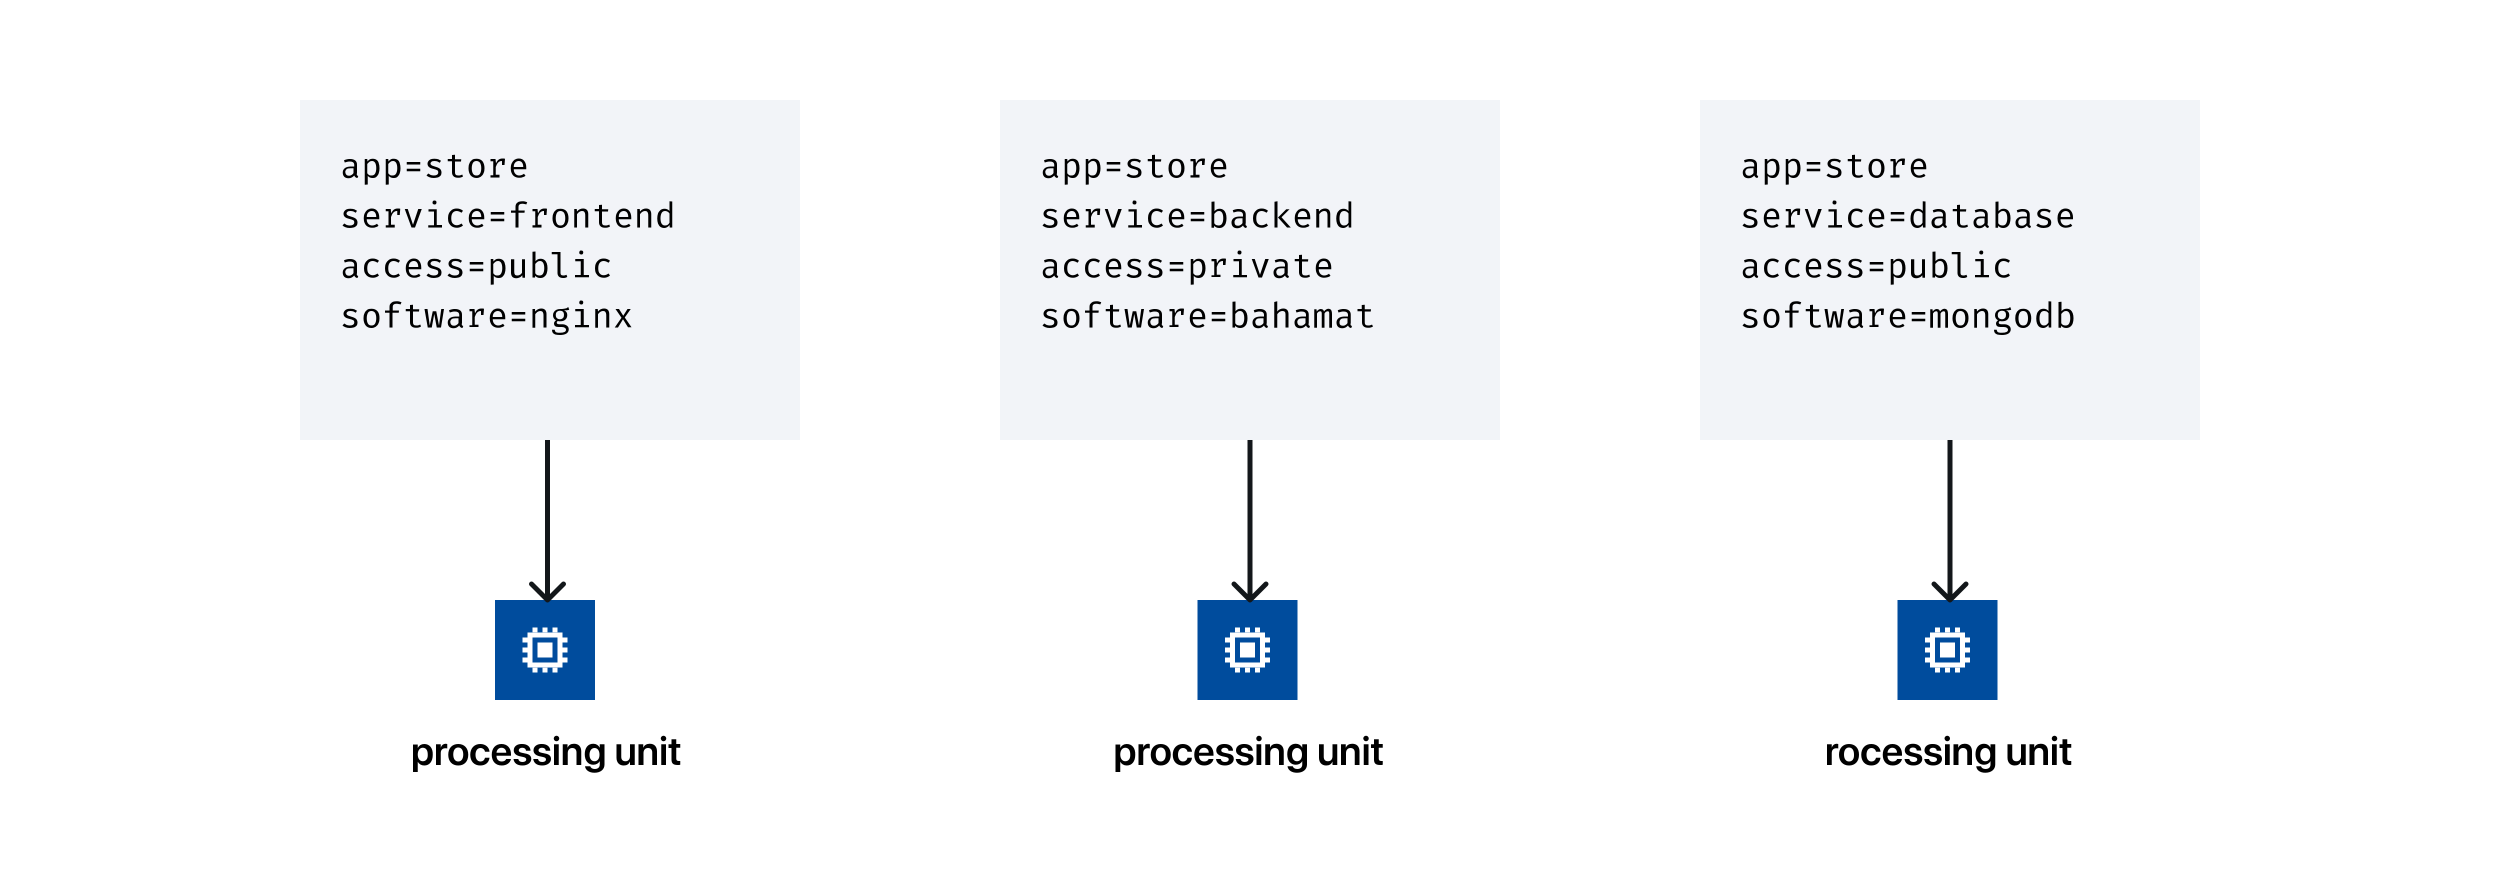 <?xml version="1.0" encoding="utf-8"?>
<!-- Generator: Adobe Illustrator 24.3.0, SVG Export Plug-In . SVG Version: 6.00 Build 0)  -->
<svg version="1.1" id="Layer_1" xmlns="http://www.w3.org/2000/svg" xmlns:xlink="http://www.w3.org/1999/xlink" x="0px" y="0px"
	 viewBox="0 0 1000 352" style="enable-background:new 0 0 1000 352;" xml:space="preserve">
<style type="text/css">
	.st0{fill:#FFFFFF;}
	.st1{fill:#004C9D;}
	.st2{fill-rule:evenodd;clip-rule:evenodd;fill:#FFFFFF;}
	.st3{fill:#F2F4F8;}
	.st4{fill:#13171A;}
</style>
<rect class="st0" width="1000" height="352"/>
<rect x="198" y="240" class="st1" width="40" height="40"/>
<path class="st2" d="M225,253h-14v14h14V253z M223,255h-10v10h10V255z"/>
<path class="st0" d="M213,251v2h2v-2H213z M217,251v2h2v-2H217z M221,251v2h4h-2v-2H221z M209,255v2h3v-2H209z M224,255v2h3v-2H224z
	 M209,259v2h3v-2H209z M224,259v2h3v-2H224z M209,263v2h3v-2H209z M224,263v2h3v-2H224z M213,267v2h2v-2H213z M217,267v2h2v-2H217z
	 M221,267v2h2v-2h2H221z"/>
<path class="st0" d="M215,257h6v6h-6V257z"/>
<path d="M169.7,297.6c-1.2,0-2.1,0.6-2.6,1.6h0v-1.4h-1.9v11h1.9v-4.1h0c0.5,0.9,1.4,1.5,2.6,1.5c2.1,0,3.4-1.6,3.4-4.3
	C173.2,299.2,171.8,297.6,169.7,297.6z M169.1,304.5c-1.2,0-2-1.1-2-2.7c0-1.6,0.8-2.7,2-2.7c1.3,0,2,1,2,2.7
	C171.2,303.5,170.4,304.5,169.1,304.5z M174.4,306h1.9v-4.8c0-1.2,0.7-1.9,1.8-1.9c0.3,0,0.6,0,0.8,0.1v-1.8c-0.1,0-0.4-0.1-0.6-0.1
	c-1,0-1.7,0.6-2,1.6h0v-1.4h-1.9V306z M183.3,306.2c2.4,0,4-1.6,4-4.3c0-2.7-1.6-4.3-4-4.3c-2.4,0-4,1.6-4,4.3
	C179.3,304.5,180.8,306.2,183.3,306.2z M183.3,304.6c-1.2,0-2-1-2-2.8c0-1.8,0.8-2.8,2-2.8c1.2,0,2,1,2,2.8
	C185.3,303.6,184.5,304.6,183.3,304.6z M195.8,300.7c-0.1-1.7-1.5-3.1-3.7-3.1c-2.4,0-4,1.7-4,4.3c0,2.7,1.6,4.3,4,4.3
	c2.1,0,3.5-1.2,3.7-3.1H194c-0.2,0.9-0.8,1.5-1.8,1.5c-1.2,0-2-1-2-2.7c0-1.7,0.8-2.7,2-2.7c1,0,1.7,0.7,1.8,1.5H195.8z
	 M202.5,303.5c-0.2,0.7-0.9,1.1-1.8,1.1c-1.3,0-2.1-0.9-2.1-2.2v-0.1h5.8v-0.6c0-2.5-1.5-4.1-3.8-4.1c-2.4,0-3.9,1.7-3.9,4.3
	c0,2.6,1.5,4.3,4,4.3c2,0,3.4-1.1,3.7-2.6H202.5z M200.6,299.1c1.1,0,1.9,0.8,1.9,2h-3.9C198.7,299.9,199.5,299.1,200.6,299.1z
	 M205.5,300.1c0,1.2,0.8,2,2.4,2.4l1.4,0.3c0.9,0.2,1.2,0.5,1.2,1c0,0.6-0.6,1-1.5,1c-1,0-1.5-0.4-1.7-1.2h-1.9
	c0.2,1.6,1.4,2.6,3.6,2.6c2,0,3.5-1.1,3.5-2.6c0-1.2-0.7-1.9-2.4-2.2l-1.4-0.3c-0.9-0.2-1.2-0.5-1.2-1c0-0.6,0.6-1,1.4-1
	c0.9,0,1.5,0.5,1.5,1.2h1.8c0-1.6-1.3-2.7-3.3-2.7C206.8,297.5,205.5,298.6,205.5,300.1z M213.4,300.1c0,1.2,0.8,2,2.4,2.4l1.4,0.3
	c0.9,0.2,1.2,0.5,1.2,1c0,0.6-0.6,1-1.5,1c-1,0-1.5-0.4-1.7-1.2h-1.9c0.2,1.6,1.4,2.6,3.6,2.6c2,0,3.5-1.1,3.5-2.6
	c0-1.2-0.7-1.9-2.4-2.2l-1.4-0.3c-0.9-0.2-1.2-0.5-1.2-1c0-0.6,0.6-1,1.4-1c0.9,0,1.5,0.5,1.5,1.2h1.8c0-1.6-1.3-2.7-3.3-2.7
	C214.8,297.5,213.4,298.6,213.4,300.1z M222.6,296.5c0.6,0,1.1-0.5,1.1-1.1c0-0.6-0.5-1.1-1.1-1.1c-0.6,0-1.1,0.5-1.1,1.1
	C221.5,296,222,296.5,222.6,296.5z M221.6,306h1.9v-8.3h-1.9V306z M225.2,306h1.9v-4.8c0-1.2,0.7-2,1.8-2c1.1,0,1.7,0.7,1.7,1.8v5
	h1.9v-5.4c0-1.9-1-3.1-2.9-3.1c-1.3,0-2.2,0.6-2.6,1.6h0v-1.4h-1.9V306z M237.8,309.1c2.4,0,4-1.3,4-3.3v-8.1h-1.9v1.4h0
	c-0.5-1-1.4-1.6-2.6-1.6c-2.1,0-3.4,1.6-3.4,4.2c0,2.6,1.4,4.2,3.4,4.2c1.2,0,2.2-0.6,2.6-1.5h0v1.4c0,1.1-0.7,1.8-2,1.8
	c-0.9,0-1.6-0.4-1.8-1.1H234C234.2,308.1,235.7,309.1,237.8,309.1z M237.8,304.5c-1.2,0-2-1-2-2.6c0-1.6,0.8-2.7,2-2.7
	c1.2,0,2,1,2,2.7C239.8,303.5,239,304.5,237.8,304.5z M253.9,297.7h-1.9v4.8c0,1.2-0.7,2-1.8,2c-1.1,0-1.7-0.6-1.7-1.8v-5h-1.9v5.4
	c0,1.9,1.1,3.1,2.9,3.1c1.3,0,2.1-0.6,2.5-1.6h0v1.4h1.9V297.7z M255.5,306h1.9v-4.8c0-1.2,0.7-2,1.8-2c1.1,0,1.7,0.7,1.7,1.8v5h1.9
	v-5.4c0-1.9-1-3.1-2.9-3.1c-1.3,0-2.2,0.6-2.6,1.6h0v-1.4h-1.9V306z M265.4,296.5c0.6,0,1.1-0.5,1.1-1.1c0-0.6-0.5-1.1-1.1-1.1
	c-0.6,0-1.1,0.5-1.1,1.1C264.4,296,264.8,296.5,265.4,296.5z M264.5,306h1.9v-8.3h-1.9V306z M268.6,295.8v1.9h-1.2v1.5h1.2v4.6
	c0,1.6,0.7,2.2,2.5,2.2c0.4,0,0.8,0,1-0.1v-1.5c-0.1,0-0.4,0-0.6,0c-0.7,0-1-0.3-1-1v-4.3h1.6v-1.5h-1.6v-1.9H268.6z"/>
<rect x="479" y="240" class="st1" width="40" height="40"/>
<path class="st2" d="M506,253h-14v14h14V253z M504,255h-10v10h10V255z"/>
<path class="st0" d="M494,251v2h2v-2H494z M498,251v2h2v-2H498z M502,251v2h4h-2v-2H502z M490,255v2h3v-2H490z M505,255v2h3v-2H505z
	 M490,259v2h3v-2H490z M505,259v2h3v-2H505z M490,263v2h3v-2H490z M505,263v2h3v-2H505z M494,267v2h2v-2H494z M498,267v2h2v-2H498z
	 M502,267v2h2v-2h2H502z"/>
<path class="st0" d="M496,257h6v6h-6V257z"/>
<path d="M450.7,297.6c-1.2,0-2.1,0.6-2.6,1.6h0v-1.4h-1.9v11h1.9v-4.1h0c0.5,0.9,1.4,1.5,2.6,1.5c2.1,0,3.4-1.6,3.4-4.3
	C454.2,299.2,452.8,297.6,450.7,297.6z M450.1,304.5c-1.2,0-2-1.1-2-2.7c0-1.6,0.8-2.7,2-2.7c1.3,0,2,1,2,2.7
	C452.2,303.5,451.4,304.5,450.1,304.5z M455.4,306h1.9v-4.8c0-1.2,0.7-1.9,1.8-1.9c0.3,0,0.6,0,0.8,0.1v-1.8c-0.1,0-0.4-0.1-0.6-0.1
	c-1,0-1.7,0.6-2,1.6h0v-1.4h-1.9V306z M464.3,306.2c2.4,0,4-1.6,4-4.3c0-2.7-1.6-4.3-4-4.3s-4,1.6-4,4.3
	C460.3,304.5,461.8,306.2,464.3,306.2z M464.3,304.6c-1.2,0-2-1-2-2.8c0-1.8,0.8-2.8,2-2.8c1.2,0,2,1,2,2.8
	C466.3,303.6,465.5,304.6,464.3,304.6z M476.8,300.7c-0.1-1.7-1.5-3.1-3.7-3.1c-2.4,0-4,1.7-4,4.3c0,2.7,1.6,4.3,4,4.3
	c2.1,0,3.5-1.2,3.7-3.1H475c-0.2,0.9-0.8,1.5-1.8,1.5c-1.2,0-2-1-2-2.7c0-1.7,0.8-2.7,2-2.7c1,0,1.7,0.7,1.8,1.5H476.8z
	 M483.5,303.5c-0.2,0.7-0.9,1.1-1.8,1.1c-1.3,0-2.1-0.9-2.1-2.2v-0.1h5.8v-0.6c0-2.5-1.5-4.1-3.8-4.1c-2.4,0-3.9,1.7-3.9,4.3
	c0,2.6,1.5,4.3,4,4.3c2,0,3.4-1.1,3.7-2.6H483.5z M481.6,299.1c1.1,0,1.9,0.8,1.9,2h-3.9C479.7,299.9,480.5,299.1,481.6,299.1z
	 M486.5,300.1c0,1.2,0.8,2,2.4,2.4l1.4,0.3c0.9,0.2,1.2,0.5,1.2,1c0,0.6-0.6,1-1.5,1c-1,0-1.5-0.4-1.7-1.2h-1.9
	c0.2,1.6,1.4,2.6,3.6,2.6c2,0,3.5-1.1,3.5-2.6c0-1.2-0.7-1.9-2.4-2.2l-1.4-0.3c-0.9-0.2-1.2-0.5-1.2-1c0-0.6,0.6-1,1.4-1
	c0.9,0,1.5,0.5,1.5,1.2h1.8c0-1.6-1.3-2.7-3.3-2.7C487.8,297.5,486.5,298.6,486.5,300.1z M494.4,300.1c0,1.2,0.8,2,2.4,2.4l1.4,0.3
	c0.9,0.2,1.2,0.5,1.2,1c0,0.6-0.6,1-1.5,1c-1,0-1.5-0.4-1.7-1.2h-1.9c0.2,1.6,1.4,2.6,3.6,2.6c2,0,3.5-1.1,3.5-2.6
	c0-1.2-0.7-1.9-2.4-2.2l-1.4-0.3c-0.9-0.2-1.2-0.5-1.2-1c0-0.6,0.6-1,1.4-1c0.9,0,1.5,0.5,1.5,1.2h1.8c0-1.6-1.3-2.7-3.3-2.7
	C495.8,297.5,494.4,298.6,494.4,300.1z M503.6,296.5c0.6,0,1.1-0.5,1.1-1.1c0-0.6-0.5-1.1-1.1-1.1c-0.6,0-1.1,0.5-1.1,1.1
	C502.5,296,503,296.5,503.6,296.5z M502.6,306h1.9v-8.3h-1.9V306z M506.2,306h1.9v-4.8c0-1.2,0.7-2,1.8-2c1.1,0,1.7,0.7,1.7,1.8v5
	h1.9v-5.4c0-1.9-1-3.1-2.9-3.1c-1.3,0-2.2,0.6-2.6,1.6h0v-1.4h-1.9V306z M518.8,309.1c2.4,0,4-1.3,4-3.3v-8.1h-1.9v1.4h0
	c-0.5-1-1.4-1.6-2.6-1.6c-2.1,0-3.4,1.6-3.4,4.2c0,2.6,1.4,4.2,3.4,4.2c1.2,0,2.2-0.6,2.6-1.5h0v1.4c0,1.1-0.7,1.8-2,1.8
	c-0.9,0-1.6-0.4-1.8-1.1H515C515.2,308.1,516.7,309.1,518.8,309.1z M518.8,304.5c-1.2,0-2-1-2-2.6c0-1.6,0.8-2.7,2-2.7
	c1.2,0,2,1,2,2.7C520.8,303.5,520,304.5,518.8,304.5z M534.9,297.7h-1.9v4.8c0,1.2-0.7,2-1.8,2c-1.1,0-1.7-0.6-1.7-1.8v-5h-1.9v5.4
	c0,1.9,1.1,3.1,2.9,3.1c1.3,0,2.1-0.6,2.5-1.6h0v1.4h1.9V297.7z M536.5,306h1.9v-4.8c0-1.2,0.7-2,1.8-2c1.1,0,1.7,0.7,1.7,1.8v5h1.9
	v-5.4c0-1.9-1-3.1-2.9-3.1c-1.3,0-2.2,0.6-2.6,1.6h0v-1.4h-1.9V306z M546.4,296.5c0.6,0,1.1-0.5,1.1-1.1c0-0.6-0.5-1.1-1.1-1.1
	c-0.6,0-1.1,0.5-1.1,1.1C545.4,296,545.8,296.5,546.4,296.5z M545.5,306h1.9v-8.3h-1.9V306z M549.6,295.8v1.9h-1.2v1.5h1.2v4.6
	c0,1.6,0.7,2.2,2.5,2.2c0.4,0,0.8,0,1-0.1v-1.5c-0.1,0-0.4,0-0.6,0c-0.7,0-1-0.3-1-1v-4.3h1.6v-1.5h-1.6v-1.9H549.6z"/>
<rect x="759" y="240" class="st1" width="40" height="40"/>
<path class="st2" d="M786,253h-14v14h14V253z M784,255h-10v10h10V255z"/>
<path class="st0" d="M774,251v2h2v-2H774z M778,251v2h2v-2H778z M782,251v2h4h-2v-2H782z M770,255v2h3v-2H770z M785,255v2h3v-2H785z
	 M770,259v2h3v-2H770z M785,259v2h3v-2H785z M770,263v2h3v-2H770z M785,263v2h3v-2H785z M774,267v2h2v-2H774z M778,267v2h2v-2H778z
	 M782,267v2h2v-2h2H782z"/>
<path class="st0" d="M776,257h6v6h-6V257z"/>
<path d="M730.8,306h1.9v-4.8c0-1.2,0.7-1.9,1.8-1.9c0.3,0,0.6,0,0.8,0.1v-1.8c-0.1,0-0.4-0.1-0.6-0.1c-1,0-1.7,0.6-2,1.6h0v-1.4
	h-1.9V306z M739.6,306.2c2.4,0,4-1.6,4-4.3c0-2.7-1.6-4.3-4-4.3s-4,1.6-4,4.3C735.6,304.5,737.2,306.2,739.6,306.2z M739.6,304.6
	c-1.2,0-2-1-2-2.8c0-1.8,0.8-2.8,2-2.8c1.2,0,2,1,2,2.8C741.7,303.6,740.9,304.6,739.6,304.6z M752.2,300.7
	c-0.1-1.7-1.5-3.1-3.7-3.1c-2.4,0-4,1.7-4,4.3c0,2.7,1.6,4.3,4,4.3c2.1,0,3.5-1.2,3.7-3.1h-1.8c-0.2,0.9-0.8,1.5-1.8,1.5
	c-1.2,0-2-1-2-2.7c0-1.7,0.8-2.7,2-2.7c1,0,1.7,0.7,1.8,1.5H752.2z M758.9,303.5c-0.2,0.7-0.9,1.1-1.8,1.1c-1.3,0-2.1-0.9-2.1-2.2
	v-0.1h5.8v-0.6c0-2.5-1.5-4.1-3.8-4.1c-2.4,0-3.9,1.7-3.9,4.3c0,2.6,1.5,4.3,4,4.3c2,0,3.4-1.1,3.7-2.6H758.9z M756.9,299.1
	c1.1,0,1.9,0.8,1.9,2H755C755.1,299.9,755.9,299.1,756.9,299.1z M761.9,300.1c0,1.2,0.8,2,2.4,2.4l1.4,0.3c0.9,0.2,1.2,0.5,1.2,1
	c0,0.6-0.6,1-1.5,1c-1,0-1.5-0.4-1.7-1.2h-1.9c0.2,1.6,1.4,2.6,3.6,2.6c2,0,3.5-1.1,3.5-2.6c0-1.2-0.7-1.9-2.4-2.2L765,301
	c-0.9-0.2-1.2-0.5-1.2-1c0-0.6,0.6-1,1.4-1c0.9,0,1.5,0.5,1.5,1.2h1.8c0-1.6-1.3-2.7-3.3-2.7C763.2,297.5,761.9,298.6,761.9,300.1z
	 M769.8,300.1c0,1.2,0.8,2,2.4,2.4l1.4,0.3c0.9,0.2,1.2,0.5,1.2,1c0,0.6-0.6,1-1.5,1c-1,0-1.5-0.4-1.7-1.2h-1.9
	c0.2,1.6,1.4,2.6,3.6,2.6c2,0,3.5-1.1,3.5-2.6c0-1.2-0.7-1.9-2.4-2.2l-1.4-0.3c-0.9-0.2-1.2-0.5-1.2-1c0-0.6,0.6-1,1.4-1
	c0.9,0,1.5,0.5,1.5,1.2h1.8c0-1.6-1.3-2.7-3.3-2.7C771.1,297.5,769.8,298.6,769.8,300.1z M778.9,296.5c0.6,0,1.1-0.5,1.1-1.1
	c0-0.6-0.5-1.1-1.1-1.1c-0.6,0-1.1,0.5-1.1,1.1C777.9,296,778.3,296.5,778.9,296.5z M778,306h1.9v-8.3H778V306z M781.5,306h1.9v-4.8
	c0-1.2,0.7-2,1.8-2c1.1,0,1.7,0.7,1.7,1.8v5h1.9v-5.4c0-1.9-1-3.1-2.9-3.1c-1.3,0-2.2,0.6-2.6,1.6h0v-1.4h-1.9V306z M794.1,309.1
	c2.4,0,4-1.3,4-3.3v-8.1h-1.9v1.4h0c-0.5-1-1.4-1.6-2.6-1.6c-2.1,0-3.4,1.6-3.4,4.2c0,2.6,1.4,4.2,3.4,4.2c1.2,0,2.2-0.6,2.6-1.5h0
	v1.4c0,1.1-0.7,1.8-2,1.8c-0.9,0-1.6-0.4-1.8-1.1h-1.9C790.6,308.1,792.1,309.1,794.1,309.1z M794.1,304.5c-1.2,0-2-1-2-2.6
	c0-1.6,0.8-2.7,2-2.7c1.2,0,2,1,2,2.7C796.2,303.5,795.4,304.5,794.1,304.5z M810.3,297.7h-1.9v4.8c0,1.2-0.7,2-1.8,2
	c-1.1,0-1.7-0.6-1.7-1.8v-5h-1.9v5.4c0,1.9,1.1,3.1,2.9,3.1c1.3,0,2.1-0.6,2.5-1.6h0v1.4h1.9V297.7z M811.9,306h1.9v-4.8
	c0-1.2,0.7-2,1.8-2c1.1,0,1.7,0.7,1.7,1.8v5h1.9v-5.4c0-1.9-1-3.1-2.9-3.1c-1.3,0-2.2,0.6-2.6,1.6h0v-1.4h-1.9V306z M821.8,296.5
	c0.6,0,1.1-0.5,1.1-1.1c0-0.6-0.5-1.1-1.1-1.1c-0.6,0-1.1,0.5-1.1,1.1C820.7,296,821.2,296.5,821.8,296.5z M820.8,306h1.9v-8.3h-1.9
	V306z M825,295.8v1.9h-1.2v1.5h1.2v4.6c0,1.6,0.7,2.2,2.5,2.2c0.4,0,0.8,0,1-0.1v-1.5c-0.1,0-0.4,0-0.6,0c-0.7,0-1-0.3-1-1v-4.3h1.6
	v-1.5h-1.6v-1.9H825z"/>
<rect x="120" y="40" class="st3" width="200" height="136"/>
<path d="M142.7,69.4c0,0.3,0,0.5,0.1,0.7c0.1,0.1,0.2,0.2,0.5,0.3l-0.3,0.8c-0.3,0-0.6-0.1-0.8-0.3c-0.2-0.2-0.4-0.4-0.5-0.7
	c-0.3,0.3-0.6,0.6-1,0.8c-0.4,0.2-0.8,0.3-1.3,0.3c-0.7,0-1.3-0.2-1.7-0.6c-0.4-0.4-0.6-1-0.6-1.7c0-0.8,0.3-1.3,0.9-1.8
	c0.6-0.4,1.4-0.6,2.6-0.6h1.1v-0.6c0-0.5-0.2-0.9-0.5-1.1c-0.3-0.2-0.7-0.3-1.3-0.3c-0.2,0-0.5,0-0.9,0.1c-0.3,0.1-0.7,0.2-1.1,0.3
	l-0.3-0.9c0.4-0.2,0.9-0.3,1.3-0.4c0.4-0.1,0.8-0.1,1.1-0.1c0.9,0,1.6,0.2,2.1,0.6c0.5,0.4,0.7,1,0.7,1.7V69.4z M139.6,70.3
	c0.4,0,0.7-0.1,1-0.3c0.3-0.2,0.6-0.4,0.8-0.8v-1.9h-1.1c-0.8,0-1.4,0.1-1.7,0.4c-0.3,0.3-0.5,0.7-0.5,1.1
	C138.2,69.8,138.7,70.3,139.6,70.3z M149.1,63.5c0.7,0,1.2,0.2,1.6,0.5c0.4,0.3,0.7,0.8,0.8,1.3c0.2,0.6,0.3,1.2,0.3,2
	c0,0.7-0.1,1.4-0.3,2c-0.2,0.6-0.5,1-0.9,1.4s-0.9,0.5-1.6,0.5c-0.8,0-1.5-0.3-1.9-0.9v3.5l-1.2,0.1V63.6h1l0.1,1
	c0.3-0.4,0.6-0.7,1-0.9C148.2,63.6,148.7,63.5,149.1,63.5z M148.8,64.4c-0.4,0-0.8,0.1-1.1,0.4c-0.3,0.2-0.6,0.5-0.8,0.8v3.7
	c0.2,0.3,0.4,0.5,0.7,0.7c0.3,0.2,0.6,0.2,1,0.2c0.6,0,1.1-0.2,1.4-0.7c0.3-0.5,0.5-1.2,0.5-2.2C150.5,65.4,149.9,64.4,148.8,64.4z
	 M157.5,63.5c0.7,0,1.2,0.2,1.6,0.5c0.4,0.3,0.7,0.8,0.8,1.3c0.2,0.6,0.3,1.2,0.3,2c0,0.7-0.1,1.4-0.3,2c-0.2,0.6-0.5,1-0.9,1.4
	s-0.9,0.5-1.6,0.5c-0.8,0-1.5-0.3-1.9-0.9v3.5l-1.2,0.1V63.6h1l0.1,1c0.3-0.4,0.6-0.7,1-0.9S157,63.5,157.5,63.5z M157.2,64.4
	c-0.4,0-0.8,0.1-1.1,0.4c-0.3,0.2-0.6,0.5-0.8,0.8v3.7c0.2,0.3,0.4,0.5,0.7,0.7c0.3,0.2,0.6,0.2,1,0.2c0.6,0,1.1-0.2,1.4-0.7
	c0.3-0.5,0.5-1.2,0.5-2.2C158.9,65.4,158.3,64.4,157.2,64.4z M168.1,64.8v1h-5.4v-1H168.1z M168.1,67.5v1h-5.4v-1H168.1z
	 M173.5,70.2c0.6,0,1-0.1,1.3-0.3c0.3-0.2,0.5-0.5,0.5-0.9c0-0.2,0-0.4-0.1-0.6c-0.1-0.2-0.2-0.3-0.5-0.4c-0.3-0.1-0.6-0.3-1.2-0.4
	c-0.5-0.1-1-0.3-1.3-0.4c-0.4-0.2-0.7-0.4-0.9-0.7c-0.2-0.3-0.3-0.6-0.3-1c0-0.6,0.3-1.1,0.8-1.5s1.2-0.5,2-0.5
	c0.6,0,1.1,0.1,1.5,0.2c0.4,0.2,0.8,0.4,1.1,0.6l-0.5,0.8c-0.3-0.2-0.6-0.3-0.9-0.5c-0.3-0.1-0.7-0.2-1.2-0.2c-0.6,0-1,0.1-1.2,0.3
	c-0.2,0.2-0.4,0.4-0.4,0.7c0,0.2,0.1,0.4,0.2,0.5c0.1,0.1,0.3,0.3,0.6,0.4c0.3,0.1,0.7,0.2,1.2,0.4c0.5,0.1,0.9,0.3,1.3,0.5
	c0.4,0.2,0.6,0.4,0.8,0.7c0.2,0.3,0.3,0.7,0.3,1.1c0,0.5-0.1,0.9-0.4,1.3c-0.3,0.3-0.7,0.6-1.2,0.7c-0.5,0.1-1,0.2-1.5,0.2
	c-0.7,0-1.2-0.1-1.7-0.3c-0.5-0.2-0.9-0.4-1.2-0.7l0.7-0.8c0.3,0.2,0.6,0.4,1,0.6C172.7,70.1,173.1,70.2,173.5,70.2z M185.2,70.6
	c-0.3,0.2-0.6,0.3-0.9,0.4c-0.4,0.1-0.7,0.1-1.1,0.1c-0.8,0-1.4-0.2-1.8-0.6c-0.4-0.4-0.6-0.9-0.6-1.6v-4.4h-1.7v-0.9h1.7V62
	l1.2-0.1v1.8h2.5l-0.1,0.9H182v4.4c0,0.4,0.1,0.7,0.3,0.9c0.2,0.2,0.6,0.3,1.1,0.3c0.3,0,0.5,0,0.8-0.1c0.2-0.1,0.4-0.1,0.7-0.3
	L185.2,70.6z M190.6,63.5c1,0,1.8,0.3,2.4,1c0.5,0.7,0.8,1.6,0.8,2.8c0,0.8-0.1,1.4-0.4,2c-0.2,0.6-0.6,1-1.1,1.4
	c-0.5,0.3-1,0.5-1.7,0.5c-1,0-1.8-0.4-2.4-1.1c-0.5-0.7-0.8-1.6-0.8-2.8c0-0.8,0.1-1.4,0.4-2c0.2-0.6,0.6-1,1.1-1.4
	C189.3,63.6,189.9,63.5,190.6,63.5z M190.6,64.4c-0.6,0-1.1,0.2-1.4,0.7c-0.3,0.5-0.5,1.2-0.5,2.2c0,1,0.2,1.7,0.5,2.2
	c0.3,0.5,0.8,0.7,1.4,0.7c0.6,0,1.1-0.2,1.4-0.7c0.3-0.5,0.5-1.2,0.5-2.2c0-1-0.2-1.7-0.5-2.2C191.7,64.7,191.2,64.4,190.6,64.4z
	 M196.2,71v-0.9h1.1v-5.6h-1.1v-0.9h2l0.2,1.7c0.3-0.6,0.6-1.1,1-1.4c0.4-0.3,0.9-0.5,1.6-0.5c0.2,0,0.4,0,0.5,0
	c0.2,0,0.3,0.1,0.5,0.1l-0.2,2.5h-1v-1.6c0,0,0,0-0.1,0c-1.1,0-1.9,0.8-2.4,2.4v3.1h1.5V71H196.2z M205.5,67.7
	c0,0.9,0.3,1.5,0.7,1.9c0.4,0.4,0.9,0.6,1.5,0.6c0.4,0,0.7-0.1,1-0.2c0.3-0.1,0.6-0.3,0.9-0.5l0.6,0.8c-0.3,0.3-0.7,0.5-1.2,0.6
	c-0.4,0.2-0.9,0.2-1.4,0.2c-0.7,0-1.3-0.2-1.8-0.5c-0.5-0.3-0.9-0.8-1.1-1.3c-0.3-0.6-0.4-1.2-0.4-2c0-0.7,0.1-1.4,0.4-2
	c0.3-0.6,0.6-1,1.1-1.4c0.5-0.3,1.1-0.5,1.7-0.5c0.9,0,1.7,0.3,2.2,1c0.5,0.6,0.8,1.5,0.8,2.6c0,0.1,0,0.2,0,0.4c0,0.1,0,0.2,0,0.3
	H205.5z M207.5,64.4c-0.5,0-1,0.2-1.4,0.6c-0.4,0.4-0.6,1-0.6,1.8h3.8c0-0.8-0.2-1.4-0.5-1.8C208.5,64.6,208,64.4,207.5,64.4z
	 M139.9,90.2c0.6,0,1-0.1,1.3-0.3c0.3-0.2,0.5-0.5,0.5-0.9c0-0.2,0-0.4-0.1-0.6c-0.1-0.2-0.2-0.3-0.5-0.4c-0.3-0.1-0.6-0.3-1.2-0.4
	c-0.5-0.1-1-0.3-1.3-0.4c-0.4-0.2-0.7-0.4-0.9-0.7c-0.2-0.3-0.3-0.6-0.3-1c0-0.6,0.3-1.1,0.8-1.5s1.2-0.5,2-0.5
	c0.6,0,1.1,0.1,1.5,0.2c0.4,0.2,0.8,0.4,1.1,0.6l-0.5,0.8c-0.3-0.2-0.6-0.3-0.9-0.5c-0.3-0.1-0.7-0.2-1.2-0.2c-0.6,0-1,0.1-1.2,0.3
	c-0.2,0.2-0.4,0.4-0.4,0.7c0,0.2,0.1,0.4,0.2,0.5c0.1,0.1,0.3,0.3,0.6,0.4c0.3,0.1,0.7,0.2,1.2,0.4c0.5,0.1,0.9,0.3,1.3,0.5
	c0.4,0.2,0.6,0.4,0.8,0.7c0.2,0.3,0.3,0.7,0.3,1.1c0,0.5-0.1,0.9-0.4,1.3c-0.3,0.3-0.7,0.6-1.2,0.7c-0.5,0.1-1,0.2-1.5,0.2
	c-0.7,0-1.2-0.1-1.7-0.3c-0.5-0.2-0.9-0.4-1.2-0.7l0.7-0.8c0.3,0.2,0.6,0.4,1,0.6C139.1,90.1,139.5,90.2,139.9,90.2z M146.7,87.7
	c0,0.9,0.3,1.5,0.7,1.9c0.4,0.4,0.9,0.6,1.5,0.6c0.4,0,0.7-0.1,1-0.2c0.3-0.1,0.6-0.3,0.9-0.5l0.6,0.8c-0.3,0.3-0.7,0.5-1.2,0.6
	c-0.4,0.2-0.9,0.2-1.4,0.2c-0.7,0-1.3-0.2-1.8-0.5c-0.5-0.3-0.9-0.8-1.1-1.3c-0.3-0.6-0.4-1.2-0.4-2c0-0.7,0.1-1.4,0.4-2
	c0.3-0.6,0.6-1,1.1-1.4c0.5-0.3,1.1-0.5,1.7-0.5c0.9,0,1.7,0.3,2.2,1c0.5,0.6,0.8,1.5,0.8,2.6c0,0.1,0,0.2,0,0.4c0,0.1,0,0.2,0,0.3
	H146.7z M148.7,84.4c-0.5,0-1,0.2-1.4,0.6c-0.4,0.4-0.6,1-0.6,1.8h3.8c0-0.8-0.2-1.4-0.5-1.8C149.7,84.6,149.3,84.4,148.7,84.4z
	 M154.3,91v-0.9h1.1v-5.6h-1.1v-0.9h2l0.2,1.7c0.3-0.6,0.6-1.1,1-1.4c0.4-0.3,0.9-0.5,1.6-0.5c0.2,0,0.4,0,0.5,0
	c0.2,0,0.3,0.1,0.5,0.1l-0.2,2.5h-1v-1.6c0,0,0,0-0.1,0c-1.1,0-1.9,0.8-2.4,2.4v3.1h1.5V91H154.3z M168.7,83.6l-2.7,7.4h-1.4
	l-2.7-7.4h1.2l2.1,6.3l2.1-6.3H168.7z M173.8,80.2c0.3,0,0.5,0.1,0.6,0.2c0.2,0.2,0.2,0.4,0.2,0.6c0,0.2-0.1,0.4-0.2,0.6
	c-0.2,0.2-0.4,0.2-0.6,0.2c-0.2,0-0.4-0.1-0.6-0.2c-0.2-0.2-0.2-0.4-0.2-0.6c0-0.2,0.1-0.4,0.2-0.6
	C173.3,80.3,173.5,80.2,173.8,80.2z M174.7,83.6v6.4h2.1V91h-5.5v-0.9h2.3v-5.5h-2.2v-0.9H174.7z M182.7,90.1c0.4,0,0.7-0.1,1-0.2
	c0.3-0.1,0.6-0.3,0.9-0.5l0.6,0.8c-0.3,0.3-0.7,0.5-1.2,0.7c-0.5,0.2-0.9,0.2-1.3,0.2c-0.7,0-1.4-0.2-1.9-0.5
	c-0.5-0.3-0.9-0.8-1.2-1.3c-0.3-0.6-0.4-1.2-0.4-2c0-0.7,0.1-1.4,0.4-2c0.3-0.6,0.7-1,1.2-1.4c0.5-0.3,1.1-0.5,1.9-0.5
	c0.9,0,1.8,0.3,2.5,0.9l-0.6,0.8c-0.6-0.4-1.3-0.7-1.9-0.7c-0.6,0-1.2,0.2-1.6,0.7c-0.4,0.5-0.6,1.2-0.6,2.2c0,1,0.2,1.7,0.6,2.1
	C181.6,89.9,182.1,90.1,182.7,90.1z M188.7,87.7c0,0.9,0.3,1.5,0.7,1.9c0.4,0.4,0.9,0.6,1.5,0.6c0.4,0,0.7-0.1,1-0.2
	c0.3-0.1,0.6-0.3,0.9-0.5l0.6,0.8c-0.3,0.3-0.7,0.5-1.2,0.6c-0.4,0.2-0.9,0.2-1.4,0.2c-0.7,0-1.3-0.2-1.8-0.5
	c-0.5-0.3-0.9-0.8-1.1-1.3c-0.3-0.6-0.4-1.2-0.4-2c0-0.7,0.1-1.4,0.4-2c0.3-0.6,0.6-1,1.1-1.4c0.5-0.3,1.1-0.5,1.7-0.5
	c0.9,0,1.7,0.3,2.2,1c0.5,0.6,0.8,1.5,0.8,2.6c0,0.1,0,0.2,0,0.4c0,0.1,0,0.2,0,0.3H188.7z M190.7,84.4c-0.5,0-1,0.2-1.4,0.6
	c-0.4,0.4-0.6,1-0.6,1.8h3.8c0-0.8-0.2-1.4-0.5-1.8C191.7,84.6,191.3,84.4,190.7,84.4z M201.7,84.8v1h-5.4v-1H201.7z M201.7,87.5v1
	h-5.4v-1H201.7z M208.9,80.5c0.4,0,0.8,0,1.1,0.1c0.3,0.1,0.6,0.2,0.9,0.3l-0.4,0.9c-0.2-0.1-0.5-0.2-0.8-0.2
	c-0.3-0.1-0.5-0.1-0.8-0.1c-1,0-1.5,0.4-1.5,1.2v1.5h2.5l-0.1,0.9h-2.4V91h-1.2v-5.9h-1.8v-0.9h1.8v-1.5c0-0.5,0.1-0.9,0.3-1.2
	c0.2-0.3,0.6-0.6,1-0.8C208,80.6,208.4,80.5,208.9,80.5z M213,91v-0.9h1.1v-5.6H213v-0.9h2l0.2,1.7c0.3-0.6,0.6-1.1,1-1.4
	c0.4-0.3,0.9-0.5,1.6-0.5c0.2,0,0.4,0,0.5,0c0.2,0,0.3,0.1,0.5,0.1l-0.2,2.5h-1v-1.6c0,0,0,0-0.1,0c-1.1,0-1.9,0.8-2.4,2.4v3.1h1.5
	V91H213z M224.2,83.5c1,0,1.8,0.3,2.4,1c0.5,0.7,0.8,1.6,0.8,2.8c0,0.8-0.1,1.4-0.4,2c-0.2,0.6-0.6,1-1.1,1.4
	c-0.5,0.3-1.1,0.5-1.7,0.5c-1,0-1.8-0.4-2.4-1.1c-0.5-0.7-0.8-1.6-0.8-2.8c0-0.8,0.1-1.4,0.4-2c0.2-0.6,0.6-1,1.1-1.4
	C222.9,83.6,223.5,83.5,224.2,83.5z M224.2,84.4c-0.6,0-1.1,0.2-1.4,0.7c-0.3,0.5-0.5,1.2-0.5,2.2c0,1,0.2,1.7,0.5,2.2
	c0.3,0.5,0.8,0.7,1.4,0.7c0.6,0,1.1-0.2,1.4-0.7c0.3-0.5,0.5-1.2,0.5-2.2c0-1-0.2-1.7-0.5-2.2C225.3,84.7,224.8,84.4,224.2,84.4z
	 M229.7,91v-7.4h1l0.1,1c0.3-0.4,0.7-0.7,1.1-0.9c0.4-0.2,0.9-0.3,1.3-0.3c0.7,0,1.2,0.2,1.6,0.6c0.3,0.4,0.5,0.9,0.5,1.6V91h-1.2
	v-4.5c0-0.5,0-0.9-0.1-1.2s-0.2-0.5-0.4-0.7c-0.2-0.1-0.4-0.2-0.8-0.2c-0.3,0-0.6,0.1-0.8,0.2c-0.3,0.1-0.5,0.3-0.7,0.5
	c-0.2,0.2-0.4,0.4-0.5,0.6V91H229.7z M244,90.6c-0.3,0.2-0.6,0.3-0.9,0.4c-0.4,0.1-0.7,0.1-1.1,0.1c-0.8,0-1.4-0.2-1.8-0.6
	c-0.4-0.4-0.6-0.9-0.6-1.6v-4.4h-1.7v-0.9h1.7V82l1.2-0.1v1.8h2.5l-0.1,0.9h-2.4v4.4c0,0.4,0.1,0.7,0.3,0.9c0.2,0.2,0.6,0.3,1.1,0.3
	c0.3,0,0.5,0,0.8-0.1c0.2-0.1,0.5-0.1,0.7-0.3L244,90.6z M247.5,87.7c0,0.9,0.3,1.5,0.7,1.9c0.4,0.4,0.9,0.6,1.5,0.6
	c0.4,0,0.7-0.1,1-0.2s0.6-0.3,0.9-0.5l0.6,0.8c-0.3,0.3-0.7,0.5-1.2,0.6c-0.4,0.2-0.9,0.2-1.4,0.2c-0.7,0-1.3-0.2-1.8-0.5
	c-0.5-0.3-0.9-0.8-1.1-1.3c-0.3-0.6-0.4-1.2-0.4-2c0-0.7,0.1-1.4,0.4-2c0.3-0.6,0.6-1,1.1-1.4c0.5-0.3,1.1-0.5,1.7-0.5
	c0.9,0,1.7,0.3,2.2,1c0.5,0.6,0.8,1.5,0.8,2.6c0,0.1,0,0.2,0,0.4c0,0.1,0,0.2,0,0.3H247.5z M249.5,84.4c-0.5,0-1,0.2-1.4,0.6
	c-0.4,0.4-0.6,1-0.6,1.8h3.8c0-0.8-0.2-1.4-0.5-1.8C250.5,84.6,250,84.4,249.5,84.4z M254.9,91v-7.4h1l0.1,1
	c0.3-0.4,0.7-0.7,1.1-0.9c0.4-0.2,0.9-0.3,1.3-0.3c0.7,0,1.2,0.2,1.6,0.6c0.3,0.4,0.5,0.9,0.5,1.6V91h-1.2v-4.5c0-0.5,0-0.9-0.1-1.2
	s-0.2-0.5-0.4-0.7c-0.2-0.1-0.4-0.2-0.8-0.2c-0.3,0-0.6,0.1-0.8,0.2c-0.3,0.1-0.5,0.3-0.7,0.5c-0.2,0.2-0.4,0.4-0.5,0.6V91H254.9z
	 M267.7,80.5l1.2,0.1V91h-1l-0.1-1c-0.3,0.4-0.6,0.7-1,0.9c-0.4,0.2-0.7,0.3-1.1,0.3c-0.6,0-1.2-0.2-1.6-0.5s-0.7-0.8-0.9-1.3
	c-0.2-0.6-0.3-1.2-0.3-2c0-0.7,0.1-1.4,0.3-2c0.2-0.6,0.6-1,1-1.4c0.4-0.3,1-0.5,1.6-0.5c0.8,0,1.5,0.3,2,0.9V80.5z M266.1,84.4
	c-0.6,0-1.1,0.2-1.4,0.7c-0.3,0.5-0.5,1.2-0.5,2.2c0,1.9,0.6,2.9,1.8,2.9c0.4,0,0.8-0.1,1.1-0.3c0.3-0.2,0.5-0.5,0.7-0.8v-3.7
	c-0.2-0.3-0.4-0.5-0.7-0.7C266.7,84.5,266.4,84.4,266.1,84.4z M142.7,109.4c0,0.3,0,0.5,0.1,0.7c0.1,0.1,0.2,0.2,0.5,0.3l-0.3,0.8
	c-0.3,0-0.6-0.1-0.8-0.3c-0.2-0.2-0.4-0.4-0.5-0.7c-0.3,0.3-0.6,0.6-1,0.8c-0.4,0.2-0.8,0.3-1.3,0.3c-0.7,0-1.3-0.2-1.7-0.6
	c-0.4-0.4-0.6-1-0.6-1.7c0-0.8,0.3-1.3,0.9-1.8c0.6-0.4,1.4-0.6,2.6-0.6h1.1v-0.6c0-0.5-0.2-0.9-0.5-1.1c-0.3-0.2-0.7-0.3-1.3-0.3
	c-0.2,0-0.5,0-0.9,0.1c-0.3,0.1-0.7,0.2-1.1,0.3l-0.3-0.9c0.4-0.2,0.9-0.3,1.3-0.4c0.4-0.1,0.8-0.1,1.1-0.1c0.9,0,1.6,0.2,2.1,0.6
	c0.5,0.4,0.7,1,0.7,1.7V109.4z M139.6,110.3c0.4,0,0.7-0.1,1-0.3c0.3-0.2,0.6-0.4,0.8-0.8v-1.9h-1.1c-0.8,0-1.4,0.1-1.7,0.4
	c-0.3,0.3-0.5,0.7-0.5,1.1C138.2,109.8,138.7,110.3,139.6,110.3z M149.1,110.1c0.4,0,0.7-0.1,1-0.2c0.3-0.1,0.6-0.3,0.9-0.5l0.6,0.8
	c-0.3,0.3-0.7,0.5-1.2,0.7c-0.5,0.2-0.9,0.2-1.3,0.2c-0.7,0-1.4-0.2-1.9-0.5c-0.5-0.3-0.9-0.8-1.2-1.3c-0.3-0.6-0.4-1.2-0.4-2
	c0-0.7,0.1-1.4,0.4-2c0.3-0.6,0.7-1,1.2-1.4c0.5-0.3,1.1-0.5,1.9-0.5c0.9,0,1.8,0.3,2.5,0.9l-0.6,0.8c-0.6-0.4-1.3-0.7-1.9-0.7
	c-0.6,0-1.2,0.2-1.6,0.7c-0.4,0.5-0.6,1.2-0.6,2.2c0,1,0.2,1.7,0.6,2.1C148,109.9,148.5,110.1,149.1,110.1z M157.5,110.1
	c0.4,0,0.7-0.1,1-0.2c0.3-0.1,0.6-0.3,0.9-0.5l0.6,0.8c-0.3,0.3-0.7,0.5-1.2,0.7c-0.5,0.2-0.9,0.2-1.3,0.2c-0.7,0-1.4-0.2-1.9-0.5
	c-0.5-0.3-0.9-0.8-1.2-1.3c-0.3-0.6-0.4-1.2-0.4-2c0-0.7,0.1-1.4,0.4-2s0.7-1,1.2-1.4c0.5-0.3,1.1-0.5,1.9-0.5
	c0.9,0,1.8,0.3,2.5,0.9l-0.6,0.8c-0.6-0.4-1.3-0.7-1.9-0.7c-0.6,0-1.2,0.2-1.6,0.7c-0.4,0.5-0.6,1.2-0.6,2.2c0,1,0.2,1.7,0.6,2.1
	C156.4,109.9,156.9,110.1,157.5,110.1z M163.5,107.7c0,0.9,0.3,1.5,0.7,1.9c0.4,0.4,0.9,0.6,1.5,0.6c0.4,0,0.7-0.1,1-0.2
	c0.3-0.1,0.6-0.3,0.9-0.5l0.6,0.8c-0.3,0.3-0.7,0.5-1.2,0.6c-0.4,0.2-0.9,0.2-1.4,0.2c-0.7,0-1.3-0.2-1.8-0.5
	c-0.5-0.3-0.9-0.8-1.1-1.3c-0.3-0.6-0.4-1.2-0.4-2c0-0.7,0.1-1.4,0.4-2c0.3-0.6,0.6-1,1.1-1.4c0.5-0.3,1.1-0.5,1.7-0.5
	c0.9,0,1.7,0.3,2.2,1c0.5,0.6,0.8,1.5,0.8,2.6c0,0.1,0,0.2,0,0.4c0,0.1,0,0.2,0,0.3H163.5z M165.5,104.4c-0.5,0-1,0.2-1.4,0.6
	c-0.4,0.4-0.6,1-0.6,1.8h3.8c0-0.8-0.2-1.4-0.5-1.8C166.5,104.6,166.1,104.4,165.5,104.4z M173.5,110.2c0.6,0,1-0.1,1.3-0.3
	c0.3-0.2,0.5-0.5,0.5-0.9c0-0.2,0-0.4-0.1-0.6c-0.1-0.2-0.2-0.3-0.5-0.4c-0.3-0.1-0.6-0.3-1.2-0.4c-0.5-0.1-1-0.3-1.3-0.4
	c-0.4-0.2-0.7-0.4-0.9-0.7c-0.2-0.3-0.3-0.6-0.3-1c0-0.6,0.3-1.1,0.8-1.5s1.2-0.5,2-0.5c0.6,0,1.1,0.1,1.5,0.2
	c0.4,0.2,0.8,0.4,1.1,0.6l-0.5,0.8c-0.3-0.2-0.6-0.3-0.9-0.5c-0.3-0.1-0.7-0.2-1.2-0.2c-0.6,0-1,0.1-1.2,0.3
	c-0.2,0.2-0.4,0.4-0.4,0.7c0,0.2,0.1,0.4,0.2,0.5c0.1,0.1,0.3,0.3,0.6,0.4c0.3,0.1,0.7,0.2,1.2,0.4c0.5,0.1,0.9,0.3,1.3,0.5
	c0.4,0.2,0.6,0.4,0.8,0.7c0.2,0.3,0.3,0.7,0.3,1.1c0,0.5-0.1,0.9-0.4,1.3c-0.3,0.3-0.7,0.6-1.2,0.7c-0.5,0.1-1,0.2-1.5,0.2
	c-0.7,0-1.2-0.1-1.7-0.3c-0.5-0.2-0.9-0.4-1.2-0.7l0.7-0.8c0.3,0.2,0.6,0.4,1,0.6C172.7,110.1,173.1,110.2,173.5,110.2z
	 M181.9,110.2c0.6,0,1-0.1,1.3-0.3c0.3-0.2,0.5-0.5,0.5-0.9c0-0.2,0-0.4-0.1-0.6c-0.1-0.2-0.2-0.3-0.5-0.4c-0.3-0.1-0.6-0.3-1.2-0.4
	c-0.5-0.1-1-0.3-1.3-0.4c-0.4-0.2-0.7-0.4-0.9-0.7c-0.2-0.3-0.3-0.6-0.3-1c0-0.6,0.3-1.1,0.8-1.5c0.5-0.4,1.2-0.5,2-0.5
	c0.6,0,1.1,0.1,1.5,0.2c0.4,0.2,0.8,0.4,1.1,0.6l-0.5,0.8c-0.3-0.2-0.6-0.3-0.9-0.5c-0.3-0.1-0.7-0.2-1.2-0.2c-0.6,0-1,0.1-1.2,0.3
	c-0.2,0.2-0.4,0.4-0.4,0.7c0,0.2,0.1,0.4,0.2,0.5c0.1,0.1,0.3,0.3,0.6,0.4c0.3,0.1,0.7,0.2,1.2,0.4c0.5,0.1,0.9,0.3,1.3,0.5
	c0.4,0.2,0.6,0.4,0.8,0.7c0.2,0.3,0.3,0.7,0.3,1.1c0,0.5-0.2,0.9-0.4,1.3c-0.3,0.3-0.7,0.6-1.2,0.7c-0.5,0.1-1,0.2-1.5,0.2
	c-0.7,0-1.2-0.1-1.7-0.3c-0.5-0.2-0.9-0.4-1.2-0.7l0.7-0.8c0.3,0.2,0.6,0.4,1,0.6C181,110.1,181.5,110.2,181.9,110.2z M193.3,104.8
	v1h-5.4v-1H193.3z M193.3,107.5v1h-5.4v-1H193.3z M199.5,103.5c0.7,0,1.2,0.2,1.6,0.5c0.4,0.3,0.7,0.8,0.8,1.3
	c0.2,0.6,0.3,1.2,0.3,2c0,0.7-0.1,1.4-0.3,2c-0.2,0.6-0.5,1-0.9,1.4s-1,0.5-1.6,0.5c-0.8,0-1.5-0.3-1.9-0.9v3.5l-1.2,0.1v-10.3h1
	l0.1,1c0.3-0.4,0.6-0.7,1-0.9C198.6,103.6,199,103.5,199.5,103.5z M199.2,104.4c-0.4,0-0.8,0.1-1.1,0.4c-0.3,0.2-0.6,0.5-0.8,0.8
	v3.7c0.2,0.3,0.4,0.5,0.7,0.7c0.3,0.2,0.6,0.2,1,0.2c0.6,0,1.1-0.2,1.4-0.7c0.3-0.5,0.5-1.2,0.5-2.2
	C200.9,105.4,200.3,104.4,199.2,104.4z M205.7,103.6v5.2c0,0.5,0.1,0.8,0.3,1.1c0.2,0.2,0.5,0.3,0.9,0.3c0.4,0,0.8-0.1,1.1-0.3
	c0.4-0.2,0.6-0.5,0.8-0.8v-5.4h1.2v7.4h-1l-0.1-1c-0.3,0.4-0.6,0.7-1.1,0.9c-0.4,0.2-0.9,0.3-1.3,0.3c-0.7,0-1.2-0.2-1.6-0.6
	c-0.3-0.4-0.5-0.9-0.5-1.6v-5.4H205.7z M214.1,104.6c0.3-0.4,0.6-0.6,0.9-0.8c0.4-0.2,0.7-0.3,1.2-0.3c0.7,0,1.2,0.2,1.6,0.5
	c0.4,0.3,0.7,0.8,0.9,1.3c0.2,0.6,0.3,1.2,0.3,2c0,0.7-0.1,1.4-0.3,2c-0.2,0.6-0.5,1-1,1.4s-1,0.5-1.6,0.5c-0.9,0-1.5-0.3-2-0.9
	L214,111h-1v-10.3l1.2-0.1V104.6z M215.8,110.2c0.6,0,1.1-0.2,1.4-0.7c0.3-0.5,0.5-1.2,0.5-2.2c0-1.9-0.6-2.9-1.7-2.9
	c-0.4,0-0.8,0.1-1.1,0.4c-0.3,0.2-0.6,0.5-0.8,0.8v3.7c0.2,0.3,0.4,0.5,0.7,0.7C215.1,110.1,215.5,110.2,215.8,110.2z M224.2,100.7
	v8.5c0,0.4,0.1,0.6,0.3,0.8c0.2,0.1,0.5,0.2,0.9,0.2c0.2,0,0.4,0,0.6-0.1c0.2,0,0.4-0.1,0.6-0.2l0.3,0.9c-0.2,0.1-0.4,0.2-0.7,0.3
	c-0.3,0.1-0.6,0.1-1,0.1c-0.7,0-1.2-0.2-1.6-0.5c-0.4-0.4-0.6-0.9-0.6-1.5v-7.5h-2.3v-0.9H224.2z M232.5,100.2
	c0.3,0,0.5,0.1,0.6,0.2c0.2,0.2,0.2,0.4,0.2,0.6c0,0.2-0.1,0.4-0.2,0.6c-0.2,0.2-0.4,0.2-0.6,0.2c-0.2,0-0.4-0.1-0.6-0.2
	c-0.2-0.2-0.2-0.4-0.2-0.6c0-0.2,0.1-0.4,0.2-0.6S232.3,100.2,232.5,100.2z M233.5,103.6v6.4h2.1v0.9H230v-0.9h2.3v-5.5h-2.2v-0.9
	H233.5z M241.5,110.1c0.4,0,0.7-0.1,1-0.2c0.3-0.1,0.6-0.3,0.9-0.5l0.6,0.8c-0.3,0.3-0.7,0.5-1.2,0.7c-0.5,0.2-0.9,0.2-1.3,0.2
	c-0.7,0-1.4-0.2-1.9-0.5c-0.5-0.3-0.9-0.8-1.2-1.3c-0.3-0.6-0.4-1.2-0.4-2c0-0.7,0.1-1.4,0.4-2c0.3-0.6,0.7-1,1.2-1.4
	c0.5-0.3,1.1-0.5,1.9-0.5c0.9,0,1.8,0.3,2.5,0.9l-0.6,0.8c-0.6-0.4-1.3-0.7-1.9-0.7c-0.6,0-1.2,0.2-1.6,0.7
	c-0.4,0.5-0.6,1.2-0.6,2.2c0,1,0.2,1.7,0.6,2.1C240.3,109.9,240.8,110.1,241.5,110.1z M139.9,130.2c0.6,0,1-0.1,1.3-0.3
	c0.3-0.2,0.5-0.5,0.5-0.9c0-0.2,0-0.4-0.1-0.6c-0.1-0.2-0.2-0.3-0.5-0.4c-0.3-0.1-0.6-0.3-1.2-0.4c-0.5-0.1-1-0.3-1.3-0.4
	c-0.4-0.2-0.7-0.4-0.9-0.7c-0.2-0.3-0.3-0.6-0.3-1c0-0.6,0.3-1.1,0.8-1.5s1.2-0.5,2-0.5c0.6,0,1.1,0.1,1.5,0.2
	c0.4,0.2,0.8,0.4,1.1,0.6l-0.5,0.8c-0.3-0.2-0.6-0.3-0.9-0.5c-0.3-0.1-0.7-0.2-1.2-0.2c-0.6,0-1,0.1-1.2,0.3
	c-0.2,0.2-0.4,0.4-0.4,0.7c0,0.2,0.1,0.4,0.2,0.5c0.1,0.1,0.3,0.3,0.6,0.4c0.3,0.1,0.7,0.2,1.2,0.4c0.5,0.1,0.9,0.3,1.3,0.5
	c0.4,0.2,0.6,0.4,0.8,0.7c0.2,0.3,0.3,0.7,0.3,1.1c0,0.5-0.1,0.9-0.4,1.3c-0.3,0.3-0.7,0.6-1.2,0.7c-0.5,0.1-1,0.2-1.5,0.2
	c-0.7,0-1.2-0.1-1.7-0.3c-0.5-0.2-0.9-0.4-1.2-0.7l0.7-0.8c0.3,0.2,0.6,0.4,1,0.6C139.1,130.1,139.5,130.2,139.9,130.2z
	 M148.6,123.5c1,0,1.8,0.3,2.4,1s0.8,1.6,0.8,2.8c0,0.8-0.1,1.4-0.4,2c-0.2,0.6-0.6,1-1.1,1.4c-0.5,0.3-1,0.5-1.7,0.5
	c-1,0-1.8-0.3-2.4-1.1c-0.5-0.7-0.8-1.6-0.8-2.8c0-0.8,0.1-1.4,0.4-2c0.2-0.6,0.6-1,1.1-1.4C147.3,123.6,147.9,123.5,148.6,123.5z
	 M148.6,124.4c-0.6,0-1.1,0.2-1.4,0.7c-0.3,0.5-0.5,1.2-0.5,2.2c0,1,0.2,1.7,0.5,2.2c0.3,0.5,0.8,0.7,1.4,0.7c0.6,0,1.1-0.2,1.4-0.7
	c0.3-0.5,0.5-1.2,0.5-2.2c0-1-0.2-1.7-0.5-2.2C149.7,124.7,149.2,124.4,148.6,124.4z M158.6,120.5c0.4,0,0.8,0,1.1,0.1
	c0.3,0.1,0.6,0.2,0.9,0.3l-0.4,0.9c-0.2-0.1-0.5-0.2-0.8-0.2c-0.3-0.1-0.5-0.1-0.8-0.1c-1,0-1.5,0.4-1.5,1.2v1.5h2.5l-0.1,0.9H157
	v5.9h-1.2v-5.9h-1.8v-0.9h1.8v-1.5c0-0.5,0.1-0.9,0.4-1.2c0.2-0.3,0.6-0.6,1-0.8C157.6,120.6,158,120.5,158.6,120.5z M168.4,130.6
	c-0.3,0.2-0.6,0.3-0.9,0.4c-0.4,0.1-0.7,0.1-1.1,0.1c-0.8,0-1.4-0.2-1.8-0.6c-0.4-0.4-0.6-0.9-0.6-1.6v-4.4h-1.7v-0.9h1.7V122
	l1.2-0.1v1.8h2.5l-0.1,0.9h-2.4v4.4c0,0.4,0.1,0.7,0.3,0.9c0.2,0.2,0.6,0.3,1.1,0.3c0.3,0,0.5,0,0.8-0.1c0.2-0.1,0.4-0.1,0.7-0.3
	L168.4,130.6z M176.4,131h-1.7l-1-5.4l-1,5.4h-1.6l-1.3-7.4h1.2l0.9,6.6l1.2-5.7h1.4l1.1,5.7l0.9-6.6h1.1L176.4,131z M184.7,129.4
	c0,0.3,0,0.5,0.1,0.7c0.1,0.1,0.2,0.2,0.5,0.3l-0.3,0.8c-0.3,0-0.6-0.1-0.8-0.3c-0.2-0.2-0.4-0.4-0.5-0.7c-0.3,0.3-0.6,0.6-1,0.8
	c-0.4,0.2-0.8,0.3-1.3,0.3c-0.7,0-1.3-0.2-1.7-0.6c-0.4-0.4-0.6-1-0.6-1.7c0-0.8,0.3-1.3,0.9-1.8c0.6-0.4,1.4-0.6,2.6-0.6h1.1v-0.6
	c0-0.5-0.2-0.9-0.5-1.1c-0.3-0.2-0.7-0.3-1.3-0.3c-0.2,0-0.5,0-0.9,0.1c-0.3,0.1-0.7,0.2-1.1,0.3l-0.3-0.9c0.4-0.2,0.9-0.3,1.3-0.4
	c0.4-0.1,0.8-0.1,1.1-0.1c0.9,0,1.6,0.2,2.1,0.6c0.5,0.4,0.7,1,0.7,1.7V129.4z M181.6,130.3c0.4,0,0.7-0.1,1-0.3
	c0.3-0.2,0.6-0.4,0.8-0.8v-1.9h-1.1c-0.8,0-1.4,0.1-1.7,0.4c-0.3,0.3-0.5,0.7-0.5,1.1C180.2,129.8,180.7,130.3,181.6,130.3z
	 M187.8,131v-0.9h1.1v-5.6h-1.1v-0.9h2l0.2,1.7c0.3-0.6,0.6-1.1,1-1.4c0.4-0.3,0.9-0.5,1.6-0.5c0.2,0,0.4,0,0.5,0
	c0.2,0,0.3,0.1,0.5,0.1l-0.2,2.5h-1v-1.6c0,0,0,0-0.1,0c-1.1,0-1.9,0.8-2.4,2.4v3.1h1.5v0.9H187.8z M197.1,127.7
	c0,0.9,0.3,1.5,0.7,1.9c0.4,0.4,0.9,0.6,1.5,0.6c0.4,0,0.7-0.1,1-0.2c0.3-0.1,0.6-0.3,0.9-0.5l0.6,0.8c-0.3,0.3-0.7,0.5-1.2,0.6
	c-0.4,0.2-0.9,0.2-1.4,0.2c-0.7,0-1.3-0.2-1.8-0.5c-0.5-0.3-0.9-0.8-1.1-1.3c-0.3-0.6-0.4-1.2-0.4-2c0-0.7,0.1-1.4,0.4-2
	c0.3-0.6,0.6-1,1.1-1.4c0.5-0.3,1.1-0.5,1.7-0.5c0.9,0,1.7,0.3,2.2,1c0.5,0.6,0.8,1.5,0.8,2.6c0,0.1,0,0.2,0,0.4c0,0.1,0,0.2,0,0.3
	H197.1z M199.1,124.4c-0.5,0-1,0.2-1.4,0.6c-0.4,0.4-0.6,1-0.6,1.8h3.8c0-0.8-0.2-1.4-0.5-1.8C200.1,124.6,199.6,124.4,199.1,124.4z
	 M210.1,124.8v1h-5.4v-1H210.1z M210.1,127.5v1h-5.4v-1H210.1z M213,131v-7.4h1l0.1,1c0.3-0.4,0.7-0.7,1.1-0.9
	c0.4-0.2,0.9-0.3,1.3-0.3c0.7,0,1.2,0.2,1.6,0.6c0.3,0.4,0.5,0.9,0.5,1.6v5.4h-1.2v-4.5c0-0.5,0-0.9-0.1-1.2s-0.2-0.5-0.4-0.7
	c-0.2-0.1-0.5-0.2-0.8-0.2c-0.3,0-0.6,0.1-0.8,0.2c-0.3,0.1-0.5,0.3-0.7,0.5c-0.2,0.2-0.4,0.4-0.5,0.6v5.4H213z M227.3,122.8
	l0.4,1.1c-0.3,0.1-0.7,0.2-1,0.2c-0.3,0-0.7,0-1.1,0c0.9,0.4,1.3,1,1.3,1.9c0,0.7-0.2,1.3-0.7,1.8c-0.5,0.5-1.2,0.7-2,0.7
	c-0.2,0-0.5,0-0.6,0c-0.2,0-0.3-0.1-0.5-0.1c-0.1,0.1-0.2,0.2-0.3,0.3c-0.1,0.1-0.1,0.3-0.1,0.4c0,0.2,0.1,0.3,0.2,0.4
	c0.1,0.1,0.4,0.2,0.8,0.2h1.3c0.5,0,0.9,0.1,1.3,0.3s0.7,0.4,0.9,0.7c0.2,0.3,0.3,0.6,0.3,1c0,0.7-0.3,1.3-0.9,1.7
	c-0.6,0.4-1.5,0.6-2.6,0.6c-0.8,0-1.4-0.1-1.9-0.2c-0.5-0.2-0.8-0.4-1-0.7c-0.2-0.3-0.3-0.7-0.3-1.2h1.1c0,0.3,0.1,0.5,0.2,0.7
	c0.1,0.2,0.3,0.3,0.6,0.4c0.3,0.1,0.7,0.1,1.3,0.1c0.8,0,1.4-0.1,1.8-0.3c0.4-0.2,0.6-0.5,0.6-0.9c0-0.4-0.2-0.6-0.5-0.8
	c-0.3-0.2-0.7-0.3-1.2-0.3h-1.3c-0.6,0-1.1-0.1-1.4-0.4c-0.3-0.3-0.4-0.6-0.4-1c0-0.5,0.3-0.9,0.8-1.3c-0.8-0.4-1.2-1.1-1.2-2
	c0-0.5,0.1-0.9,0.4-1.3c0.2-0.4,0.6-0.7,1-0.9c0.4-0.2,1-0.3,1.5-0.3c0.6,0,1.1,0,1.5-0.1c0.4-0.1,0.7-0.1,1-0.2
	C226.8,123.1,227.1,123,227.3,122.8z M224,124.3c-0.6,0-1,0.2-1.3,0.5c-0.3,0.3-0.4,0.7-0.4,1.2c0,0.5,0.1,0.9,0.4,1.2
	c0.3,0.3,0.7,0.5,1.3,0.5c0.5,0,0.9-0.2,1.2-0.5c0.3-0.3,0.4-0.7,0.4-1.3C225.6,124.9,225.1,124.3,224,124.3z M232.5,120.2
	c0.3,0,0.5,0.1,0.6,0.2c0.2,0.2,0.2,0.4,0.2,0.6c0,0.2-0.1,0.4-0.2,0.6c-0.2,0.2-0.4,0.2-0.6,0.2c-0.2,0-0.4-0.1-0.6-0.2
	c-0.2-0.2-0.2-0.4-0.2-0.6c0-0.2,0.1-0.4,0.2-0.6S232.3,120.2,232.5,120.2z M233.5,123.6v6.4h2.1v0.9H230v-0.9h2.3v-5.5h-2.2v-0.9
	H233.5z M238.1,131v-7.4h1l0.1,1c0.3-0.4,0.7-0.7,1.1-0.9c0.4-0.2,0.9-0.3,1.3-0.3c0.7,0,1.2,0.2,1.6,0.6c0.3,0.4,0.5,0.9,0.5,1.6
	v5.4h-1.2v-4.5c0-0.5,0-0.9-0.1-1.2s-0.2-0.5-0.4-0.7c-0.2-0.1-0.4-0.2-0.8-0.2c-0.3,0-0.6,0.1-0.8,0.2c-0.3,0.1-0.5,0.3-0.7,0.5
	c-0.2,0.2-0.4,0.4-0.5,0.6v5.4H238.1z M247.2,131h-1.3l2.7-3.9l-2.4-3.5h1.4l1.7,2.7l1.7-2.7h1.3l-2.4,3.4l2.7,3.9h-1.4l-2-3.2
	L247.2,131z"/>
<rect x="400" y="40" class="st3" width="200" height="136"/>
<path d="M422.7,69.4c0,0.3,0,0.5,0.1,0.7s0.2,0.2,0.5,0.3l-0.3,0.8c-0.3,0-0.6-0.1-0.8-0.3c-0.2-0.2-0.4-0.4-0.5-0.7
	c-0.3,0.3-0.6,0.6-1,0.8c-0.4,0.2-0.8,0.3-1.3,0.3c-0.7,0-1.3-0.2-1.7-0.6c-0.4-0.4-0.6-1-0.6-1.7c0-0.8,0.3-1.3,0.9-1.8
	c0.6-0.4,1.4-0.6,2.6-0.6h1.1v-0.6c0-0.5-0.2-0.9-0.5-1.1c-0.3-0.2-0.7-0.3-1.3-0.3c-0.2,0-0.5,0-0.9,0.1c-0.3,0.1-0.7,0.2-1.1,0.3
	l-0.3-0.9c0.4-0.2,0.9-0.3,1.3-0.4c0.4-0.1,0.8-0.1,1.1-0.1c0.9,0,1.6,0.2,2.1,0.6c0.5,0.4,0.7,1,0.7,1.7V69.4z M419.6,70.3
	c0.4,0,0.7-0.1,1-0.3c0.3-0.2,0.6-0.4,0.8-0.8v-1.9h-1.1c-0.8,0-1.4,0.1-1.7,0.4c-0.3,0.3-0.5,0.7-0.5,1.1
	C418.2,69.8,418.7,70.3,419.6,70.3z M429.1,63.5c0.7,0,1.2,0.2,1.6,0.5c0.4,0.3,0.7,0.8,0.8,1.3c0.2,0.6,0.3,1.2,0.3,2
	c0,0.7-0.1,1.4-0.3,2c-0.2,0.6-0.5,1-0.9,1.4s-1,0.5-1.6,0.5c-0.8,0-1.5-0.3-1.9-0.9v3.5l-1.2,0.1V63.6h1l0.1,1
	c0.3-0.4,0.6-0.7,1-0.9C428.2,63.6,428.7,63.5,429.1,63.5z M428.8,64.4c-0.4,0-0.8,0.1-1.1,0.4c-0.3,0.2-0.6,0.5-0.8,0.8v3.7
	c0.2,0.3,0.4,0.5,0.7,0.7c0.3,0.2,0.6,0.2,1,0.2c0.6,0,1.1-0.2,1.4-0.7c0.3-0.5,0.5-1.2,0.5-2.2C430.5,65.4,429.9,64.4,428.8,64.4z
	 M437.5,63.5c0.7,0,1.2,0.2,1.6,0.5c0.4,0.3,0.7,0.8,0.8,1.3c0.2,0.6,0.3,1.2,0.3,2c0,0.7-0.1,1.4-0.3,2c-0.2,0.6-0.5,1-0.9,1.4
	c-0.4,0.3-1,0.5-1.6,0.5c-0.8,0-1.5-0.3-1.9-0.9v3.5l-1.2,0.1V63.6h1l0.1,1c0.3-0.4,0.6-0.7,1-0.9C436.6,63.6,437,63.5,437.5,63.5z
	 M437.2,64.4c-0.4,0-0.8,0.1-1.1,0.4c-0.3,0.2-0.6,0.5-0.8,0.8v3.7c0.2,0.3,0.4,0.5,0.7,0.7c0.3,0.2,0.6,0.2,1,0.2
	c0.6,0,1.1-0.2,1.4-0.7c0.3-0.5,0.5-1.2,0.5-2.2C438.9,65.4,438.3,64.4,437.2,64.4z M448.1,64.8v1h-5.4v-1H448.1z M448.1,67.5v1
	h-5.4v-1H448.1z M453.5,70.2c0.6,0,1-0.1,1.3-0.3s0.5-0.5,0.5-0.9c0-0.2,0-0.4-0.1-0.6c-0.1-0.2-0.2-0.3-0.5-0.4
	c-0.3-0.1-0.6-0.3-1.2-0.4c-0.5-0.1-1-0.3-1.3-0.4c-0.4-0.2-0.7-0.4-0.9-0.7c-0.2-0.3-0.3-0.6-0.3-1c0-0.6,0.3-1.1,0.8-1.5
	c0.5-0.4,1.2-0.5,2-0.5c0.6,0,1.1,0.1,1.5,0.2c0.4,0.2,0.8,0.4,1.1,0.6l-0.5,0.8c-0.3-0.2-0.6-0.3-0.9-0.5c-0.3-0.1-0.7-0.2-1.2-0.2
	c-0.6,0-1,0.1-1.2,0.3c-0.2,0.2-0.4,0.4-0.4,0.7c0,0.2,0.1,0.4,0.2,0.5c0.1,0.1,0.3,0.3,0.6,0.4s0.7,0.2,1.2,0.4
	c0.5,0.1,0.9,0.3,1.3,0.5s0.6,0.4,0.8,0.7c0.2,0.3,0.3,0.7,0.3,1.1c0,0.5-0.1,0.9-0.4,1.3c-0.3,0.3-0.7,0.6-1.2,0.7
	c-0.5,0.1-1,0.2-1.5,0.2c-0.7,0-1.2-0.1-1.7-0.3c-0.5-0.2-0.9-0.4-1.2-0.7l0.7-0.8c0.3,0.2,0.6,0.4,1,0.6
	C452.7,70.1,453.1,70.2,453.5,70.2z M465.2,70.6c-0.3,0.2-0.6,0.3-0.9,0.4c-0.4,0.1-0.7,0.1-1.1,0.1c-0.8,0-1.4-0.2-1.8-0.6
	c-0.4-0.4-0.6-0.9-0.6-1.6v-4.4h-1.7v-0.9h1.7V62l1.2-0.1v1.8h2.5l-0.1,0.9H462v4.4c0,0.4,0.1,0.7,0.3,0.9c0.2,0.2,0.6,0.3,1.1,0.3
	c0.3,0,0.5,0,0.8-0.1c0.2-0.1,0.4-0.1,0.7-0.3L465.2,70.6z M470.6,63.5c1,0,1.8,0.3,2.4,1c0.5,0.7,0.8,1.6,0.8,2.8
	c0,0.8-0.1,1.4-0.4,2c-0.2,0.6-0.6,1-1.1,1.4c-0.5,0.3-1.1,0.5-1.7,0.5c-1,0-1.8-0.4-2.4-1.1c-0.5-0.7-0.8-1.6-0.8-2.8
	c0-0.8,0.1-1.4,0.4-2c0.2-0.6,0.6-1,1.1-1.4C469.3,63.6,469.9,63.5,470.6,63.5z M470.6,64.4c-0.6,0-1.1,0.2-1.4,0.7
	c-0.3,0.5-0.5,1.2-0.5,2.2c0,1,0.2,1.7,0.5,2.2c0.3,0.5,0.8,0.7,1.4,0.7c0.6,0,1.1-0.2,1.4-0.7c0.3-0.5,0.5-1.2,0.5-2.2
	c0-1-0.2-1.7-0.5-2.2C471.7,64.7,471.2,64.4,470.6,64.4z M476.2,71v-0.9h1.1v-5.6h-1.1v-0.9h2l0.2,1.7c0.3-0.6,0.6-1.1,1-1.4
	c0.4-0.3,0.9-0.5,1.6-0.5c0.2,0,0.4,0,0.5,0c0.2,0,0.3,0.1,0.5,0.1l-0.2,2.5h-1v-1.6c0,0,0,0-0.1,0c-1.1,0-1.9,0.8-2.4,2.4v3.1h1.5
	V71H476.2z M485.5,67.7c0,0.9,0.3,1.5,0.7,1.9c0.4,0.4,0.9,0.6,1.5,0.6c0.4,0,0.7-0.1,1-0.2c0.3-0.1,0.6-0.3,0.9-0.5l0.6,0.8
	c-0.3,0.3-0.7,0.5-1.2,0.6c-0.4,0.2-0.9,0.2-1.4,0.2c-0.7,0-1.3-0.2-1.8-0.5c-0.5-0.3-0.9-0.8-1.1-1.3c-0.3-0.6-0.4-1.2-0.4-2
	c0-0.7,0.1-1.4,0.4-2c0.3-0.6,0.6-1,1.1-1.4c0.5-0.3,1.1-0.5,1.7-0.5c0.9,0,1.7,0.3,2.2,1c0.5,0.6,0.8,1.5,0.8,2.6
	c0,0.1,0,0.2,0,0.4c0,0.1,0,0.2,0,0.3H485.5z M487.5,64.4c-0.5,0-1,0.2-1.4,0.6c-0.4,0.4-0.6,1-0.6,1.8h3.8c0-0.8-0.2-1.4-0.5-1.8
	C488.5,64.6,488,64.4,487.5,64.4z M419.9,90.2c0.6,0,1-0.1,1.3-0.3c0.3-0.2,0.5-0.5,0.5-0.9c0-0.2,0-0.4-0.1-0.6
	c-0.1-0.2-0.2-0.3-0.5-0.4c-0.3-0.1-0.6-0.3-1.2-0.4c-0.5-0.1-1-0.3-1.3-0.4c-0.4-0.2-0.7-0.4-0.9-0.7c-0.2-0.3-0.3-0.6-0.3-1
	c0-0.6,0.3-1.1,0.8-1.5c0.5-0.4,1.2-0.5,2-0.5c0.6,0,1.1,0.1,1.5,0.2c0.4,0.2,0.8,0.4,1.1,0.6l-0.5,0.8c-0.3-0.2-0.6-0.3-0.9-0.5
	c-0.3-0.1-0.7-0.2-1.2-0.2c-0.6,0-1,0.1-1.2,0.3c-0.2,0.2-0.4,0.4-0.4,0.7c0,0.2,0.1,0.4,0.2,0.5c0.1,0.1,0.3,0.3,0.6,0.4
	s0.7,0.2,1.2,0.4c0.5,0.1,0.9,0.3,1.3,0.5c0.4,0.2,0.6,0.4,0.8,0.7c0.2,0.3,0.3,0.7,0.3,1.1c0,0.5-0.1,0.9-0.4,1.3
	c-0.3,0.3-0.7,0.6-1.2,0.7c-0.5,0.1-1,0.2-1.5,0.2c-0.7,0-1.2-0.1-1.7-0.3c-0.5-0.2-0.9-0.4-1.2-0.7l0.7-0.8c0.3,0.2,0.6,0.4,1,0.6
	C419.1,90.1,419.5,90.2,419.9,90.2z M426.7,87.7c0,0.9,0.3,1.5,0.7,1.9c0.4,0.4,0.9,0.6,1.5,0.6c0.4,0,0.7-0.1,1-0.2
	c0.3-0.1,0.6-0.3,0.9-0.5l0.6,0.8c-0.3,0.3-0.7,0.5-1.2,0.6c-0.4,0.2-0.9,0.2-1.4,0.2c-0.7,0-1.3-0.2-1.8-0.5
	c-0.5-0.3-0.9-0.8-1.1-1.3c-0.3-0.6-0.4-1.2-0.4-2c0-0.7,0.1-1.4,0.4-2c0.3-0.6,0.6-1,1.1-1.4c0.5-0.3,1.1-0.5,1.7-0.5
	c0.9,0,1.7,0.3,2.2,1c0.5,0.6,0.8,1.5,0.8,2.6c0,0.1,0,0.2,0,0.4c0,0.1,0,0.2,0,0.3H426.7z M428.7,84.4c-0.5,0-1,0.2-1.4,0.6
	c-0.4,0.4-0.6,1-0.6,1.8h3.8c0-0.8-0.2-1.4-0.5-1.8C429.7,84.6,429.3,84.4,428.7,84.4z M434.3,91v-0.9h1.1v-5.6h-1.1v-0.9h2l0.2,1.7
	c0.3-0.6,0.6-1.1,1-1.4c0.4-0.3,0.9-0.5,1.6-0.5c0.2,0,0.4,0,0.5,0c0.2,0,0.3,0.1,0.5,0.1l-0.2,2.5h-1v-1.6c0,0,0,0-0.1,0
	c-1.1,0-1.9,0.8-2.4,2.4v3.1h1.5V91H434.3z M448.7,83.6l-2.7,7.4h-1.4l-2.7-7.4h1.2l2.1,6.3l2.1-6.3H448.7z M453.8,80.2
	c0.3,0,0.5,0.1,0.6,0.2c0.2,0.2,0.2,0.4,0.2,0.6c0,0.2-0.1,0.4-0.2,0.6c-0.2,0.2-0.4,0.2-0.6,0.2c-0.2,0-0.5-0.1-0.6-0.2
	c-0.2-0.2-0.2-0.4-0.2-0.6c0-0.2,0.1-0.4,0.2-0.6S453.5,80.2,453.8,80.2z M454.7,83.6v6.4h2.1V91h-5.5v-0.9h2.3v-5.5h-2.2v-0.9
	H454.7z M462.7,90.1c0.4,0,0.7-0.1,1-0.2c0.3-0.1,0.6-0.3,0.9-0.5l0.6,0.8c-0.3,0.3-0.7,0.5-1.2,0.7c-0.5,0.2-0.9,0.2-1.3,0.2
	c-0.7,0-1.4-0.2-1.9-0.5c-0.5-0.3-0.9-0.8-1.2-1.3c-0.3-0.6-0.4-1.2-0.4-2c0-0.7,0.1-1.4,0.4-2c0.3-0.6,0.7-1,1.2-1.4
	c0.5-0.3,1.1-0.5,1.9-0.5c0.9,0,1.8,0.3,2.5,0.9l-0.6,0.8c-0.6-0.4-1.3-0.7-1.9-0.7c-0.6,0-1.2,0.2-1.6,0.7
	c-0.4,0.5-0.6,1.2-0.6,2.2c0,1,0.2,1.7,0.6,2.1C461.6,89.9,462.1,90.1,462.7,90.1z M468.7,87.7c0,0.9,0.3,1.5,0.7,1.9
	c0.4,0.4,0.9,0.6,1.5,0.6c0.4,0,0.7-0.1,1-0.2c0.3-0.1,0.6-0.3,0.9-0.5l0.6,0.8c-0.3,0.3-0.7,0.5-1.2,0.6c-0.4,0.2-0.9,0.2-1.4,0.2
	c-0.7,0-1.3-0.2-1.8-0.5c-0.5-0.3-0.9-0.8-1.1-1.3c-0.3-0.6-0.4-1.2-0.4-2c0-0.7,0.1-1.4,0.4-2c0.3-0.6,0.6-1,1.1-1.4
	c0.5-0.3,1.1-0.5,1.7-0.5c0.9,0,1.7,0.3,2.2,1c0.5,0.6,0.8,1.5,0.8,2.6c0,0.1,0,0.2,0,0.4c0,0.1,0,0.2,0,0.3H468.7z M470.7,84.4
	c-0.5,0-1,0.2-1.4,0.6c-0.4,0.4-0.6,1-0.6,1.8h3.8c0-0.8-0.2-1.4-0.5-1.8C471.7,84.6,471.3,84.4,470.7,84.4z M481.7,84.8v1h-5.4v-1
	H481.7z M481.7,87.5v1h-5.4v-1H481.7z M485.7,84.6c0.3-0.4,0.6-0.6,0.9-0.8c0.4-0.2,0.7-0.3,1.2-0.3c0.7,0,1.2,0.2,1.6,0.5
	c0.4,0.3,0.7,0.8,0.9,1.3c0.2,0.6,0.3,1.2,0.3,2c0,0.7-0.1,1.4-0.3,2c-0.2,0.6-0.5,1-1,1.4s-1,0.5-1.6,0.5c-0.9,0-1.5-0.3-2-0.9
	l-0.1,0.8h-1V80.7l1.2-0.1V84.6z M487.4,90.2c0.6,0,1.1-0.2,1.4-0.7c0.3-0.5,0.5-1.2,0.5-2.2c0-1.9-0.6-2.9-1.7-2.9
	c-0.4,0-0.8,0.1-1.1,0.4c-0.3,0.2-0.6,0.5-0.8,0.8v3.7c0.2,0.3,0.4,0.5,0.7,0.7C486.8,90.1,487.1,90.2,487.4,90.2z M498.2,89.4
	c0,0.3,0,0.5,0.1,0.7s0.2,0.2,0.5,0.3l-0.3,0.8c-0.3,0-0.6-0.1-0.8-0.3c-0.2-0.2-0.4-0.4-0.5-0.7c-0.3,0.3-0.6,0.6-1,0.8
	c-0.4,0.2-0.8,0.3-1.3,0.3c-0.7,0-1.3-0.2-1.7-0.6c-0.4-0.4-0.6-1-0.6-1.7c0-0.8,0.3-1.3,0.9-1.8c0.6-0.4,1.4-0.6,2.6-0.6h1.1v-0.6
	c0-0.5-0.2-0.9-0.5-1.1c-0.3-0.2-0.7-0.3-1.3-0.3c-0.2,0-0.5,0-0.9,0.1c-0.3,0.1-0.7,0.2-1.1,0.3l-0.3-0.9c0.4-0.2,0.9-0.3,1.3-0.4
	c0.4-0.1,0.8-0.1,1.1-0.1c0.9,0,1.6,0.2,2.1,0.6c0.5,0.4,0.7,1,0.7,1.7V89.4z M495.2,90.3c0.4,0,0.7-0.1,1-0.3
	c0.3-0.2,0.6-0.4,0.8-0.8v-1.9H496c-0.8,0-1.4,0.1-1.7,0.4c-0.3,0.3-0.5,0.7-0.5,1.1C493.8,89.8,494.2,90.3,495.2,90.3z M504.7,90.1
	c0.4,0,0.7-0.1,1-0.2c0.3-0.1,0.6-0.3,0.9-0.5l0.6,0.8c-0.3,0.3-0.7,0.5-1.2,0.7c-0.5,0.2-0.9,0.2-1.3,0.2c-0.7,0-1.4-0.2-1.9-0.5
	c-0.5-0.3-0.9-0.8-1.2-1.3c-0.3-0.6-0.4-1.2-0.4-2c0-0.7,0.1-1.4,0.4-2c0.3-0.6,0.7-1,1.2-1.4c0.5-0.3,1.1-0.5,1.9-0.5
	c0.9,0,1.8,0.3,2.5,0.9l-0.6,0.8c-0.6-0.4-1.3-0.7-1.9-0.7c-0.6,0-1.2,0.2-1.6,0.7c-0.4,0.5-0.6,1.2-0.6,2.2c0,1,0.2,1.7,0.6,2.1
	C503.5,89.9,504,90.1,504.7,90.1z M511,80.5V91h-1.2V80.7L511,80.5z M515.9,83.6l-3.3,3.3l3.7,4.1h-1.5l-3.6-4l3.3-3.3H515.9z
	 M519.1,87.7c0,0.9,0.3,1.5,0.7,1.9c0.4,0.4,0.9,0.6,1.5,0.6c0.4,0,0.7-0.1,1-0.2c0.3-0.1,0.6-0.3,0.9-0.5l0.6,0.8
	c-0.3,0.3-0.7,0.5-1.2,0.6c-0.4,0.2-0.9,0.2-1.4,0.2c-0.7,0-1.3-0.2-1.8-0.5c-0.5-0.3-0.9-0.8-1.1-1.3c-0.3-0.6-0.4-1.2-0.4-2
	c0-0.7,0.1-1.4,0.4-2c0.3-0.6,0.6-1,1.1-1.4c0.5-0.3,1.1-0.5,1.7-0.5c0.9,0,1.7,0.3,2.2,1c0.5,0.6,0.8,1.5,0.8,2.6
	c0,0.1,0,0.2,0,0.4c0,0.1,0,0.2,0,0.3H519.1z M521.1,84.4c-0.5,0-1,0.2-1.4,0.6c-0.4,0.4-0.6,1-0.6,1.8h3.8c0-0.8-0.2-1.4-0.5-1.8
	C522.1,84.6,521.6,84.4,521.1,84.4z M526.5,91v-7.4h1l0.1,1c0.3-0.4,0.7-0.7,1.1-0.9c0.4-0.2,0.9-0.3,1.3-0.3c0.7,0,1.2,0.2,1.6,0.6
	c0.3,0.4,0.5,0.9,0.5,1.6V91H531v-4.5c0-0.5,0-0.9-0.1-1.2c-0.1-0.3-0.2-0.5-0.4-0.7c-0.2-0.1-0.5-0.2-0.8-0.2
	c-0.3,0-0.6,0.1-0.8,0.2c-0.3,0.1-0.5,0.3-0.7,0.5c-0.2,0.2-0.4,0.4-0.5,0.6V91H526.5z M539.3,80.5l1.2,0.1V91h-1l-0.1-1
	c-0.3,0.4-0.6,0.7-1,0.9c-0.4,0.2-0.7,0.3-1.1,0.3c-0.6,0-1.2-0.2-1.6-0.5c-0.4-0.3-0.7-0.8-0.9-1.3c-0.2-0.6-0.3-1.2-0.3-2
	c0-0.7,0.1-1.4,0.3-2c0.2-0.6,0.6-1,1-1.4c0.4-0.3,1-0.5,1.6-0.5c0.8,0,1.5,0.3,2,0.9V80.5z M537.7,84.4c-0.6,0-1.1,0.2-1.4,0.7
	c-0.3,0.5-0.5,1.2-0.5,2.2c0,1.9,0.6,2.9,1.8,2.9c0.4,0,0.8-0.1,1.1-0.3c0.3-0.2,0.5-0.5,0.7-0.8v-3.7c-0.2-0.3-0.4-0.5-0.7-0.7
	C538.3,84.5,538,84.4,537.7,84.4z M422.7,109.4c0,0.3,0,0.5,0.1,0.7s0.2,0.2,0.5,0.3l-0.3,0.8c-0.3,0-0.6-0.1-0.8-0.3
	c-0.2-0.2-0.4-0.4-0.5-0.7c-0.3,0.3-0.6,0.6-1,0.8c-0.4,0.2-0.8,0.3-1.3,0.3c-0.7,0-1.3-0.2-1.7-0.6c-0.4-0.4-0.6-1-0.6-1.7
	c0-0.8,0.3-1.3,0.9-1.8c0.6-0.4,1.4-0.6,2.6-0.6h1.1v-0.6c0-0.5-0.2-0.9-0.5-1.1c-0.3-0.2-0.7-0.3-1.3-0.3c-0.2,0-0.5,0-0.9,0.1
	c-0.3,0.1-0.7,0.2-1.1,0.3l-0.3-0.9c0.4-0.2,0.9-0.3,1.3-0.4c0.4-0.1,0.8-0.1,1.1-0.1c0.9,0,1.6,0.2,2.1,0.6c0.5,0.4,0.7,1,0.7,1.7
	V109.4z M419.6,110.3c0.4,0,0.7-0.1,1-0.3c0.3-0.2,0.6-0.4,0.8-0.8v-1.9h-1.1c-0.8,0-1.4,0.1-1.7,0.4c-0.3,0.3-0.5,0.7-0.5,1.1
	C418.2,109.8,418.7,110.3,419.6,110.3z M429.1,110.1c0.4,0,0.7-0.1,1-0.2c0.3-0.1,0.6-0.3,0.9-0.5l0.6,0.8c-0.3,0.3-0.7,0.5-1.2,0.7
	c-0.5,0.2-0.9,0.2-1.3,0.2c-0.7,0-1.4-0.2-1.9-0.5c-0.5-0.3-0.9-0.8-1.2-1.3c-0.3-0.6-0.4-1.2-0.4-2c0-0.7,0.1-1.4,0.4-2
	c0.3-0.6,0.7-1,1.2-1.4c0.5-0.3,1.1-0.5,1.9-0.5c0.9,0,1.8,0.3,2.5,0.9l-0.6,0.8c-0.6-0.4-1.3-0.7-1.9-0.7c-0.6,0-1.2,0.2-1.6,0.7
	c-0.4,0.5-0.6,1.2-0.6,2.2c0,1,0.2,1.7,0.6,2.1C428,109.9,428.5,110.1,429.1,110.1z M437.5,110.1c0.4,0,0.7-0.1,1-0.2
	c0.3-0.1,0.6-0.3,0.9-0.5l0.6,0.8c-0.3,0.3-0.7,0.5-1.2,0.7c-0.5,0.2-0.9,0.2-1.3,0.2c-0.7,0-1.4-0.2-1.9-0.5
	c-0.5-0.3-0.9-0.8-1.2-1.3c-0.3-0.6-0.4-1.2-0.4-2c0-0.7,0.1-1.4,0.4-2c0.3-0.6,0.7-1,1.2-1.4c0.5-0.3,1.1-0.5,1.9-0.5
	c0.9,0,1.8,0.3,2.5,0.9l-0.6,0.8c-0.6-0.4-1.3-0.7-1.9-0.7c-0.6,0-1.2,0.2-1.6,0.7c-0.4,0.5-0.6,1.2-0.6,2.2c0,1,0.2,1.7,0.6,2.1
	C436.4,109.9,436.9,110.1,437.5,110.1z M443.5,107.7c0,0.9,0.3,1.5,0.7,1.9c0.4,0.4,0.9,0.6,1.5,0.6c0.4,0,0.7-0.1,1-0.2
	c0.3-0.1,0.6-0.3,0.9-0.5l0.6,0.8c-0.3,0.3-0.7,0.5-1.2,0.6c-0.4,0.2-0.9,0.2-1.4,0.2c-0.7,0-1.3-0.2-1.8-0.5
	c-0.5-0.3-0.9-0.8-1.1-1.3c-0.3-0.6-0.4-1.2-0.4-2c0-0.7,0.1-1.4,0.4-2c0.3-0.6,0.6-1,1.1-1.4c0.5-0.3,1.1-0.5,1.7-0.5
	c0.9,0,1.7,0.3,2.2,1c0.5,0.6,0.8,1.5,0.8,2.6c0,0.1,0,0.2,0,0.4c0,0.1,0,0.2,0,0.3H443.5z M445.5,104.4c-0.5,0-1,0.2-1.4,0.6
	c-0.4,0.4-0.6,1-0.6,1.8h3.8c0-0.8-0.2-1.4-0.5-1.8C446.5,104.6,446.1,104.4,445.5,104.4z M453.5,110.2c0.6,0,1-0.1,1.3-0.3
	s0.5-0.5,0.5-0.9c0-0.2,0-0.4-0.1-0.6c-0.1-0.2-0.2-0.3-0.5-0.4c-0.3-0.1-0.6-0.3-1.2-0.4c-0.5-0.1-1-0.3-1.3-0.4
	c-0.4-0.2-0.7-0.4-0.9-0.7c-0.2-0.3-0.3-0.6-0.3-1c0-0.6,0.3-1.1,0.8-1.5c0.5-0.4,1.2-0.5,2-0.5c0.6,0,1.1,0.1,1.5,0.2
	c0.4,0.2,0.8,0.4,1.1,0.6l-0.5,0.8c-0.3-0.2-0.6-0.3-0.9-0.5c-0.3-0.1-0.7-0.2-1.2-0.2c-0.6,0-1,0.1-1.2,0.3
	c-0.2,0.2-0.4,0.4-0.4,0.7c0,0.2,0.1,0.4,0.2,0.5c0.1,0.1,0.3,0.3,0.6,0.4s0.7,0.2,1.2,0.4c0.5,0.1,0.9,0.3,1.3,0.5s0.6,0.4,0.8,0.7
	c0.2,0.3,0.3,0.7,0.3,1.1c0,0.5-0.1,0.9-0.4,1.3c-0.3,0.3-0.7,0.6-1.2,0.7c-0.5,0.1-1,0.2-1.5,0.2c-0.7,0-1.2-0.1-1.7-0.3
	c-0.5-0.2-0.9-0.4-1.2-0.7l0.7-0.8c0.3,0.2,0.6,0.4,1,0.6C452.7,110.1,453.1,110.2,453.5,110.2z M461.9,110.2c0.6,0,1-0.1,1.3-0.3
	c0.3-0.2,0.5-0.5,0.5-0.9c0-0.2,0-0.4-0.1-0.6c-0.1-0.2-0.2-0.3-0.5-0.4c-0.3-0.1-0.6-0.3-1.2-0.4c-0.5-0.1-1-0.3-1.3-0.4
	c-0.4-0.2-0.7-0.4-0.9-0.7c-0.2-0.3-0.3-0.6-0.3-1c0-0.6,0.3-1.1,0.8-1.5s1.2-0.5,2-0.5c0.6,0,1.1,0.1,1.5,0.2
	c0.4,0.2,0.8,0.4,1.1,0.6l-0.5,0.8c-0.3-0.2-0.6-0.3-0.9-0.5c-0.3-0.1-0.7-0.2-1.2-0.2c-0.6,0-1,0.1-1.2,0.3
	c-0.2,0.2-0.4,0.4-0.4,0.7c0,0.2,0.1,0.4,0.2,0.5c0.1,0.1,0.3,0.3,0.6,0.4c0.3,0.1,0.7,0.2,1.2,0.4c0.5,0.1,0.9,0.3,1.3,0.5
	c0.4,0.2,0.6,0.4,0.8,0.7c0.2,0.3,0.3,0.7,0.3,1.1c0,0.5-0.1,0.9-0.4,1.3c-0.3,0.3-0.7,0.6-1.2,0.7c-0.5,0.1-1,0.2-1.5,0.2
	c-0.7,0-1.2-0.1-1.7-0.3c-0.5-0.2-0.9-0.4-1.2-0.7l0.7-0.8c0.3,0.2,0.6,0.4,1,0.6C461,110.1,461.5,110.2,461.9,110.2z M473.3,104.8
	v1h-5.4v-1H473.3z M473.3,107.5v1h-5.4v-1H473.3z M479.5,103.5c0.7,0,1.2,0.2,1.6,0.5c0.4,0.3,0.7,0.8,0.8,1.3
	c0.2,0.6,0.3,1.2,0.3,2c0,0.7-0.1,1.4-0.3,2c-0.2,0.6-0.5,1-0.9,1.4c-0.4,0.3-1,0.5-1.6,0.5c-0.8,0-1.5-0.3-1.9-0.9v3.5l-1.2,0.1
	v-10.3h1l0.1,1c0.3-0.4,0.6-0.7,1-0.9C478.6,103.6,479,103.5,479.5,103.5z M479.2,104.4c-0.4,0-0.8,0.1-1.1,0.4
	c-0.3,0.2-0.6,0.5-0.8,0.8v3.7c0.2,0.3,0.4,0.5,0.7,0.7c0.3,0.2,0.6,0.2,1,0.2c0.6,0,1.1-0.2,1.4-0.7c0.3-0.5,0.5-1.2,0.5-2.2
	C480.9,105.4,480.3,104.4,479.2,104.4z M484.6,111v-0.9h1.1v-5.6h-1.1v-0.9h2l0.2,1.7c0.3-0.6,0.6-1.1,1-1.4
	c0.4-0.3,0.9-0.5,1.6-0.5c0.2,0,0.4,0,0.5,0c0.2,0,0.3,0.1,0.5,0.1l-0.2,2.5h-1v-1.6c0,0,0,0-0.1,0c-1.1,0-1.9,0.8-2.4,2.4v3.1h1.5
	v0.9H484.6z M495.8,100.2c0.3,0,0.5,0.1,0.6,0.2c0.2,0.2,0.2,0.4,0.2,0.6c0,0.2-0.1,0.4-0.2,0.6c-0.2,0.2-0.4,0.2-0.6,0.2
	c-0.2,0-0.5-0.1-0.6-0.2c-0.2-0.2-0.2-0.4-0.2-0.6c0-0.2,0.1-0.4,0.2-0.6C495.3,100.3,495.5,100.2,495.8,100.2z M496.7,103.6v6.4
	h2.1v0.9h-5.5v-0.9h2.3v-5.5h-2.2v-0.9H496.7z M507.5,103.6l-2.7,7.4h-1.4l-2.7-7.4h1.2l2.1,6.3l2.1-6.3H507.5z M515,109.4
	c0,0.3,0,0.5,0.1,0.7s0.2,0.2,0.5,0.3l-0.3,0.8c-0.3,0-0.6-0.1-0.8-0.3c-0.2-0.2-0.4-0.4-0.5-0.7c-0.3,0.3-0.6,0.6-1,0.8
	c-0.4,0.2-0.8,0.3-1.3,0.3c-0.7,0-1.3-0.2-1.7-0.6c-0.4-0.4-0.6-1-0.6-1.7c0-0.8,0.3-1.3,0.9-1.8c0.6-0.4,1.4-0.6,2.6-0.6h1.1v-0.6
	c0-0.5-0.2-0.9-0.5-1.1c-0.3-0.2-0.7-0.3-1.3-0.3c-0.2,0-0.5,0-0.9,0.1c-0.3,0.1-0.7,0.2-1.1,0.3l-0.3-0.9c0.4-0.2,0.9-0.3,1.3-0.4
	c0.4-0.1,0.8-0.1,1.1-0.1c0.9,0,1.6,0.2,2.1,0.6c0.5,0.4,0.7,1,0.7,1.7V109.4z M512,110.3c0.4,0,0.7-0.1,1-0.3
	c0.3-0.2,0.6-0.4,0.8-0.8v-1.9h-1.1c-0.8,0-1.4,0.1-1.7,0.4c-0.3,0.3-0.5,0.7-0.5,1.1C510.6,109.8,511,110.3,512,110.3z M524,110.6
	c-0.3,0.2-0.6,0.3-0.9,0.4c-0.4,0.1-0.7,0.1-1.1,0.1c-0.8,0-1.4-0.2-1.8-0.6c-0.4-0.4-0.6-1-0.6-1.6v-4.4h-1.7v-0.9h1.7V102l1.2-0.1
	v1.8h2.5l-0.1,0.9h-2.4v4.4c0,0.4,0.1,0.7,0.3,0.9c0.2,0.2,0.6,0.3,1.1,0.3c0.3,0,0.5,0,0.8-0.1c0.2-0.1,0.5-0.1,0.7-0.3L524,110.6z
	 M527.5,107.7c0,0.9,0.3,1.5,0.7,1.9c0.4,0.4,0.9,0.6,1.5,0.6c0.4,0,0.7-0.1,1-0.2s0.6-0.3,0.9-0.5l0.6,0.8
	c-0.3,0.3-0.7,0.5-1.2,0.6s-0.9,0.2-1.4,0.2c-0.7,0-1.3-0.2-1.8-0.5c-0.5-0.3-0.9-0.8-1.1-1.3c-0.3-0.6-0.4-1.2-0.4-2
	c0-0.7,0.1-1.4,0.4-2c0.3-0.6,0.6-1,1.1-1.4c0.5-0.3,1.1-0.5,1.7-0.5c0.9,0,1.7,0.3,2.2,1c0.5,0.6,0.8,1.5,0.8,2.6
	c0,0.1,0,0.2,0,0.4c0,0.1,0,0.2,0,0.3H527.5z M529.5,104.4c-0.5,0-1,0.2-1.4,0.6c-0.4,0.4-0.6,1-0.6,1.8h3.8c0-0.8-0.2-1.4-0.5-1.8
	C530.5,104.6,530,104.4,529.5,104.4z M419.9,130.2c0.6,0,1-0.1,1.3-0.3c0.3-0.2,0.5-0.5,0.5-0.9c0-0.2,0-0.4-0.1-0.6
	c-0.1-0.2-0.2-0.3-0.5-0.4c-0.3-0.1-0.6-0.3-1.2-0.4c-0.5-0.1-1-0.3-1.3-0.4c-0.4-0.2-0.7-0.4-0.9-0.7c-0.2-0.3-0.3-0.6-0.3-1
	c0-0.6,0.3-1.1,0.8-1.5c0.5-0.4,1.2-0.5,2-0.5c0.6,0,1.1,0.1,1.5,0.2c0.4,0.2,0.8,0.4,1.1,0.6l-0.5,0.8c-0.3-0.2-0.6-0.3-0.9-0.5
	c-0.3-0.1-0.7-0.2-1.2-0.2c-0.6,0-1,0.1-1.2,0.3c-0.2,0.2-0.4,0.4-0.4,0.7c0,0.2,0.1,0.4,0.2,0.5c0.1,0.1,0.3,0.3,0.6,0.4
	s0.7,0.2,1.2,0.4c0.5,0.1,0.9,0.3,1.3,0.5c0.4,0.2,0.6,0.4,0.8,0.7c0.2,0.3,0.3,0.7,0.3,1.1c0,0.5-0.1,0.9-0.4,1.3
	c-0.3,0.3-0.7,0.6-1.2,0.7c-0.5,0.1-1,0.2-1.5,0.2c-0.7,0-1.2-0.1-1.7-0.3c-0.5-0.2-0.9-0.4-1.2-0.7l0.7-0.8c0.3,0.2,0.6,0.4,1,0.6
	C419.1,130.1,419.5,130.2,419.9,130.2z M428.6,123.5c1,0,1.8,0.3,2.4,1c0.5,0.7,0.8,1.6,0.8,2.8c0,0.8-0.1,1.4-0.4,2
	c-0.2,0.6-0.6,1-1.1,1.4c-0.5,0.3-1,0.5-1.7,0.5c-1,0-1.8-0.3-2.4-1.1c-0.5-0.7-0.8-1.6-0.8-2.8c0-0.8,0.1-1.4,0.4-2
	c0.2-0.6,0.6-1,1.1-1.4C427.3,123.6,427.9,123.5,428.6,123.5z M428.6,124.4c-0.6,0-1.1,0.2-1.4,0.7c-0.3,0.5-0.5,1.2-0.5,2.2
	c0,1,0.2,1.7,0.5,2.2c0.3,0.5,0.8,0.7,1.4,0.7c0.6,0,1.1-0.2,1.4-0.7c0.3-0.5,0.5-1.2,0.5-2.2c0-1-0.2-1.7-0.5-2.2
	C429.7,124.7,429.2,124.4,428.6,124.4z M438.5,120.5c0.4,0,0.8,0,1.1,0.1c0.3,0.1,0.6,0.2,0.9,0.3l-0.4,0.9
	c-0.2-0.1-0.5-0.2-0.8-0.2c-0.3-0.1-0.5-0.1-0.8-0.1c-1,0-1.5,0.4-1.5,1.2v1.5h2.5l-0.1,0.9H437v5.9h-1.2v-5.9h-1.8v-0.9h1.8v-1.5
	c0-0.5,0.1-0.9,0.4-1.2c0.2-0.3,0.6-0.6,1-0.8C437.6,120.6,438,120.5,438.5,120.5z M448.4,130.6c-0.3,0.2-0.6,0.3-0.9,0.4
	c-0.4,0.1-0.7,0.1-1.1,0.1c-0.8,0-1.4-0.2-1.8-0.6c-0.4-0.4-0.6-0.9-0.6-1.6v-4.4h-1.7v-0.9h1.7V122l1.2-0.1v1.8h2.5l-0.1,0.9h-2.4
	v4.4c0,0.4,0.1,0.7,0.3,0.9c0.2,0.2,0.6,0.3,1.1,0.3c0.3,0,0.5,0,0.8-0.1c0.2-0.1,0.4-0.1,0.7-0.3L448.4,130.6z M456.4,131h-1.7
	l-1-5.4l-1,5.4h-1.6l-1.3-7.4h1.2l0.9,6.6l1.2-5.7h1.4l1.1,5.7l0.9-6.6h1.1L456.4,131z M464.7,129.4c0,0.3,0,0.5,0.1,0.7
	c0.1,0.1,0.2,0.2,0.5,0.3l-0.3,0.8c-0.3,0-0.6-0.1-0.8-0.3c-0.2-0.2-0.4-0.4-0.5-0.7c-0.3,0.3-0.6,0.6-1,0.8
	c-0.4,0.2-0.8,0.3-1.3,0.3c-0.7,0-1.3-0.2-1.7-0.6c-0.4-0.4-0.6-1-0.6-1.7c0-0.8,0.3-1.3,0.9-1.8c0.6-0.4,1.4-0.6,2.6-0.6h1.1v-0.6
	c0-0.5-0.2-0.9-0.5-1.1c-0.3-0.2-0.7-0.3-1.3-0.3c-0.2,0-0.5,0-0.9,0.1c-0.3,0.1-0.7,0.2-1.1,0.3l-0.3-0.9c0.4-0.2,0.9-0.3,1.3-0.4
	c0.4-0.1,0.8-0.1,1.1-0.1c0.9,0,1.6,0.2,2.1,0.6c0.5,0.4,0.7,1,0.7,1.7V129.4z M461.6,130.3c0.4,0,0.7-0.1,1-0.3
	c0.3-0.2,0.6-0.4,0.8-0.8v-1.9h-1.1c-0.8,0-1.4,0.1-1.7,0.4c-0.3,0.3-0.5,0.7-0.5,1.1C460.2,129.8,460.7,130.3,461.6,130.3z
	 M467.8,131v-0.9h1.1v-5.6h-1.1v-0.9h2l0.2,1.7c0.3-0.6,0.6-1.1,1-1.4c0.4-0.3,0.9-0.5,1.6-0.5c0.2,0,0.4,0,0.5,0
	c0.2,0,0.3,0.1,0.5,0.1l-0.2,2.5h-1v-1.6c0,0,0,0-0.1,0c-1.1,0-1.9,0.8-2.4,2.4v3.1h1.5v0.9H467.8z M477.1,127.7
	c0,0.9,0.3,1.5,0.7,1.9c0.4,0.4,0.9,0.6,1.5,0.6c0.4,0,0.7-0.1,1-0.2c0.3-0.1,0.6-0.3,0.9-0.5l0.6,0.8c-0.3,0.3-0.7,0.5-1.2,0.6
	c-0.4,0.2-0.9,0.2-1.4,0.2c-0.7,0-1.3-0.2-1.8-0.5c-0.5-0.3-0.9-0.8-1.1-1.3c-0.3-0.6-0.4-1.2-0.4-2c0-0.7,0.1-1.4,0.4-2
	c0.3-0.6,0.6-1,1.1-1.4c0.5-0.3,1.1-0.5,1.7-0.5c0.9,0,1.7,0.3,2.2,1c0.5,0.6,0.8,1.5,0.8,2.6c0,0.1,0,0.2,0,0.4c0,0.1,0,0.2,0,0.3
	H477.1z M479.1,124.4c-0.5,0-1,0.2-1.4,0.6c-0.4,0.4-0.6,1-0.6,1.8h3.8c0-0.8-0.2-1.4-0.5-1.8C480.1,124.6,479.6,124.4,479.1,124.4z
	 M490.1,124.8v1h-5.4v-1H490.1z M490.1,127.5v1h-5.4v-1H490.1z M494.1,124.6c0.3-0.4,0.6-0.6,0.9-0.8c0.4-0.2,0.7-0.3,1.2-0.3
	c0.7,0,1.2,0.2,1.6,0.5c0.4,0.3,0.7,0.8,0.9,1.3c0.2,0.6,0.3,1.2,0.3,2c0,0.7-0.1,1.4-0.3,2c-0.2,0.6-0.5,1-1,1.4
	c-0.4,0.3-1,0.5-1.6,0.5c-0.9,0-1.5-0.3-2-0.9L494,131h-1v-10.3l1.2-0.1V124.6z M495.8,130.2c0.6,0,1.1-0.2,1.4-0.7
	c0.3-0.5,0.5-1.2,0.5-2.2c0-1.9-0.6-2.9-1.7-2.9c-0.4,0-0.8,0.1-1.1,0.4c-0.3,0.2-0.6,0.5-0.8,0.8v3.7c0.2,0.3,0.4,0.5,0.7,0.7
	C495.1,130.1,495.5,130.2,495.8,130.2z M506.6,129.4c0,0.3,0,0.5,0.1,0.7c0.1,0.1,0.2,0.2,0.5,0.3l-0.3,0.8c-0.3,0-0.6-0.1-0.8-0.3
	c-0.2-0.2-0.4-0.4-0.5-0.7c-0.3,0.3-0.6,0.6-1,0.8c-0.4,0.2-0.8,0.3-1.3,0.3c-0.7,0-1.3-0.2-1.7-0.6c-0.4-0.4-0.6-1-0.6-1.7
	c0-0.8,0.3-1.3,0.9-1.8c0.6-0.4,1.4-0.6,2.6-0.6h1.1v-0.6c0-0.5-0.2-0.9-0.5-1.1c-0.3-0.2-0.7-0.3-1.3-0.3c-0.2,0-0.5,0-0.9,0.1
	c-0.3,0.1-0.7,0.2-1.1,0.3l-0.3-0.9c0.4-0.2,0.9-0.3,1.3-0.4c0.4-0.1,0.8-0.1,1.1-0.1c0.9,0,1.6,0.2,2.1,0.6c0.5,0.4,0.7,1,0.7,1.7
	V129.4z M503.6,130.3c0.4,0,0.7-0.1,1-0.3c0.3-0.2,0.6-0.4,0.8-0.8v-1.9h-1.1c-0.8,0-1.4,0.1-1.7,0.4c-0.3,0.3-0.5,0.7-0.5,1.1
	C502.2,129.8,502.6,130.3,503.6,130.3z M510.9,120.5v4.1c0.3-0.4,0.6-0.7,1.1-0.9c0.4-0.2,0.9-0.3,1.3-0.3c0.7,0,1.2,0.2,1.6,0.6
	c0.3,0.4,0.5,0.9,0.5,1.6v5.4h-1.2v-5.3c0-0.4-0.1-0.8-0.3-1c-0.2-0.2-0.5-0.3-1-0.3c-0.3,0-0.5,0.1-0.8,0.2s-0.5,0.3-0.7,0.5
	c-0.2,0.2-0.4,0.4-0.5,0.6v5.4h-1.2v-10.3L510.9,120.5z M523.4,129.4c0,0.3,0,0.5,0.1,0.7c0.1,0.1,0.2,0.2,0.5,0.3l-0.3,0.8
	c-0.3,0-0.6-0.1-0.8-0.3c-0.2-0.2-0.4-0.4-0.5-0.7c-0.3,0.3-0.6,0.6-1,0.8c-0.4,0.2-0.8,0.3-1.3,0.3c-0.7,0-1.3-0.2-1.7-0.6
	c-0.4-0.4-0.6-1-0.6-1.7c0-0.8,0.3-1.3,0.9-1.8c0.6-0.4,1.4-0.6,2.6-0.6h1.1v-0.6c0-0.5-0.2-0.9-0.5-1.1c-0.3-0.2-0.7-0.3-1.3-0.3
	c-0.2,0-0.5,0-0.9,0.1c-0.3,0.1-0.7,0.2-1.1,0.3l-0.3-0.9c0.4-0.2,0.9-0.3,1.3-0.4c0.4-0.1,0.8-0.1,1.1-0.1c0.9,0,1.6,0.2,2.1,0.6
	c0.5,0.4,0.7,1,0.7,1.7V129.4z M520.4,130.3c0.4,0,0.7-0.1,1-0.3c0.3-0.2,0.6-0.4,0.8-0.8v-1.9h-1.1c-0.8,0-1.4,0.1-1.7,0.4
	c-0.3,0.3-0.5,0.7-0.5,1.1C519,129.8,519.4,130.3,520.4,130.3z M531.4,123.5c0.2,0,0.5,0.1,0.7,0.2c0.2,0.1,0.4,0.3,0.5,0.6
	s0.2,0.7,0.2,1.3v5.5h-1.1v-5.3c0-0.5,0-0.8-0.1-1c-0.1-0.2-0.2-0.3-0.5-0.3c-0.2,0-0.4,0.1-0.7,0.2c-0.2,0.1-0.4,0.4-0.6,0.7v5.7
	h-1.1v-5.3c0-0.5,0-0.8-0.1-1c-0.1-0.2-0.2-0.3-0.5-0.3c-0.2,0-0.5,0.1-0.7,0.2c-0.2,0.1-0.4,0.4-0.6,0.7v5.7h-1.1v-7.4h0.9l0.1,0.9
	c0.2-0.3,0.4-0.5,0.7-0.7c0.3-0.2,0.6-0.3,0.9-0.3c0.3,0,0.5,0.1,0.8,0.2c0.2,0.1,0.4,0.4,0.5,0.8c0.2-0.3,0.4-0.5,0.7-0.7
	C530.7,123.6,531,123.5,531.4,123.5z M540.2,129.4c0,0.3,0,0.5,0.1,0.7c0.1,0.1,0.2,0.2,0.5,0.3l-0.3,0.8c-0.3,0-0.6-0.1-0.8-0.3
	c-0.2-0.2-0.4-0.4-0.5-0.7c-0.3,0.3-0.6,0.6-1,0.8c-0.4,0.2-0.8,0.3-1.3,0.3c-0.7,0-1.3-0.2-1.7-0.6c-0.4-0.4-0.6-1-0.6-1.7
	c0-0.8,0.3-1.3,0.9-1.8c0.6-0.4,1.4-0.6,2.6-0.6h1.1v-0.6c0-0.5-0.2-0.9-0.5-1.1c-0.3-0.2-0.7-0.3-1.3-0.3c-0.2,0-0.5,0-0.9,0.1
	c-0.3,0.1-0.7,0.2-1.1,0.3l-0.3-0.9c0.4-0.2,0.9-0.3,1.3-0.4c0.4-0.1,0.8-0.1,1.1-0.1c0.9,0,1.6,0.2,2.1,0.6c0.5,0.4,0.7,1,0.7,1.7
	V129.4z M537.2,130.3c0.4,0,0.7-0.1,1-0.3c0.3-0.2,0.6-0.4,0.8-0.8v-1.9H538c-0.8,0-1.4,0.1-1.7,0.4c-0.3,0.3-0.5,0.7-0.5,1.1
	C535.7,129.8,536.2,130.3,537.2,130.3z M549.2,130.6c-0.3,0.2-0.6,0.3-0.9,0.4s-0.7,0.1-1.1,0.1c-0.8,0-1.4-0.2-1.8-0.6
	c-0.4-0.4-0.6-0.9-0.6-1.6v-4.4H543v-0.9h1.7V122l1.2-0.1v1.8h2.5l-0.1,0.9h-2.4v4.4c0,0.4,0.1,0.7,0.3,0.9c0.2,0.2,0.6,0.3,1.1,0.3
	c0.3,0,0.5,0,0.8-0.1c0.2-0.1,0.5-0.1,0.7-0.3L549.2,130.6z"/>
<rect x="680" y="40" class="st3" width="200" height="136"/>
<path d="M702.7,69.4c0,0.3,0,0.5,0.1,0.7c0.1,0.1,0.2,0.2,0.5,0.3l-0.3,0.8c-0.3,0-0.6-0.1-0.8-0.3c-0.2-0.2-0.4-0.4-0.5-0.7
	c-0.3,0.3-0.6,0.6-1,0.8c-0.4,0.2-0.8,0.3-1.3,0.3c-0.7,0-1.3-0.2-1.7-0.6s-0.6-1-0.6-1.7c0-0.8,0.3-1.3,0.9-1.8
	c0.6-0.4,1.4-0.6,2.6-0.6h1.1v-0.6c0-0.5-0.2-0.9-0.5-1.1c-0.3-0.2-0.7-0.3-1.3-0.3c-0.2,0-0.5,0-0.9,0.1c-0.3,0.1-0.7,0.2-1.1,0.3
	l-0.3-0.9c0.4-0.2,0.9-0.3,1.3-0.4c0.4-0.1,0.8-0.1,1.1-0.1c0.9,0,1.6,0.2,2.1,0.6c0.5,0.4,0.7,1,0.7,1.7V69.4z M699.6,70.3
	c0.4,0,0.7-0.1,1-0.3c0.3-0.2,0.6-0.4,0.8-0.8v-1.9h-1.1c-0.8,0-1.4,0.1-1.7,0.4c-0.3,0.3-0.5,0.7-0.5,1.1
	C698.2,69.8,698.7,70.3,699.6,70.3z M709.1,63.5c0.7,0,1.2,0.2,1.6,0.5c0.4,0.3,0.7,0.8,0.8,1.3c0.2,0.6,0.3,1.2,0.3,2
	c0,0.7-0.1,1.4-0.3,2c-0.2,0.6-0.5,1-0.9,1.4s-1,0.5-1.6,0.5c-0.8,0-1.5-0.3-1.9-0.9v3.5l-1.2,0.1V63.6h1l0.1,1
	c0.3-0.4,0.6-0.7,1-0.9C708.2,63.6,708.7,63.5,709.1,63.5z M708.8,64.4c-0.4,0-0.8,0.1-1.1,0.4c-0.3,0.2-0.6,0.5-0.8,0.8v3.7
	c0.2,0.3,0.4,0.5,0.7,0.7c0.3,0.2,0.6,0.2,1,0.2c0.6,0,1.1-0.2,1.4-0.7c0.3-0.5,0.5-1.2,0.5-2.2C710.5,65.4,709.9,64.4,708.8,64.4z
	 M717.5,63.5c0.7,0,1.2,0.2,1.6,0.5c0.4,0.3,0.7,0.8,0.8,1.3c0.2,0.6,0.3,1.2,0.3,2c0,0.7-0.1,1.4-0.3,2c-0.2,0.6-0.5,1-0.9,1.4
	c-0.4,0.3-1,0.5-1.6,0.5c-0.8,0-1.5-0.3-1.9-0.9v3.5l-1.2,0.1V63.6h1l0.1,1c0.3-0.4,0.6-0.7,1-0.9S717,63.5,717.5,63.5z M717.2,64.4
	c-0.4,0-0.8,0.1-1.1,0.4c-0.3,0.2-0.6,0.5-0.8,0.8v3.7c0.2,0.3,0.4,0.5,0.7,0.7c0.3,0.2,0.6,0.2,1,0.2c0.6,0,1.1-0.2,1.4-0.7
	c0.3-0.5,0.5-1.2,0.5-2.2C718.9,65.4,718.3,64.4,717.2,64.4z M728.1,64.8v1h-5.4v-1H728.1z M728.1,67.5v1h-5.4v-1H728.1z
	 M733.5,70.2c0.6,0,1-0.1,1.3-0.3c0.3-0.2,0.5-0.5,0.5-0.9c0-0.2,0-0.4-0.1-0.6c-0.1-0.2-0.2-0.3-0.5-0.4c-0.3-0.1-0.6-0.3-1.2-0.4
	c-0.5-0.1-1-0.3-1.3-0.4c-0.4-0.2-0.7-0.4-0.9-0.7c-0.2-0.3-0.3-0.6-0.3-1c0-0.6,0.3-1.1,0.8-1.5s1.2-0.5,2-0.5
	c0.6,0,1.1,0.1,1.5,0.2c0.4,0.2,0.8,0.4,1.1,0.6l-0.5,0.8c-0.3-0.2-0.6-0.3-0.9-0.5c-0.3-0.1-0.7-0.2-1.2-0.2c-0.6,0-1,0.1-1.2,0.3
	c-0.2,0.2-0.4,0.4-0.4,0.7c0,0.2,0.1,0.4,0.2,0.5c0.1,0.1,0.3,0.3,0.6,0.4c0.3,0.1,0.7,0.2,1.2,0.4c0.5,0.1,0.9,0.3,1.3,0.5
	c0.4,0.2,0.6,0.4,0.8,0.7c0.2,0.3,0.3,0.7,0.3,1.1c0,0.5-0.1,0.9-0.4,1.3c-0.3,0.3-0.7,0.6-1.2,0.7c-0.5,0.1-1,0.2-1.5,0.2
	c-0.7,0-1.2-0.1-1.7-0.3c-0.5-0.2-0.9-0.4-1.2-0.7l0.7-0.8c0.3,0.2,0.6,0.4,1,0.6C732.7,70.1,733.1,70.2,733.5,70.2z M745.2,70.6
	c-0.3,0.2-0.6,0.3-0.9,0.4c-0.4,0.1-0.7,0.1-1.1,0.1c-0.8,0-1.4-0.2-1.8-0.6c-0.4-0.4-0.6-0.9-0.6-1.6v-4.4h-1.7v-0.9h1.7V62
	l1.2-0.1v1.8h2.5l-0.1,0.9H742v4.4c0,0.4,0.1,0.7,0.3,0.9c0.2,0.2,0.6,0.3,1.1,0.3c0.3,0,0.5,0,0.8-0.1c0.2-0.1,0.5-0.1,0.7-0.3
	L745.2,70.6z M750.6,63.5c1,0,1.8,0.3,2.4,1c0.5,0.7,0.8,1.6,0.8,2.8c0,0.8-0.1,1.4-0.4,2c-0.2,0.6-0.6,1-1.1,1.4
	c-0.5,0.3-1,0.5-1.7,0.5c-1,0-1.8-0.4-2.4-1.1c-0.5-0.7-0.8-1.6-0.8-2.8c0-0.8,0.1-1.4,0.4-2c0.2-0.6,0.6-1,1.1-1.4
	C749.3,63.6,749.9,63.5,750.6,63.5z M750.6,64.4c-0.6,0-1.1,0.2-1.4,0.7c-0.3,0.5-0.5,1.2-0.5,2.2c0,1,0.2,1.7,0.5,2.2
	c0.3,0.5,0.8,0.7,1.4,0.7c0.6,0,1.1-0.2,1.4-0.7c0.3-0.5,0.5-1.2,0.5-2.2c0-1-0.2-1.7-0.5-2.2C751.7,64.7,751.2,64.4,750.6,64.4z
	 M756.2,71v-0.9h1.1v-5.6h-1.1v-0.9h2l0.2,1.7c0.3-0.6,0.6-1.1,1-1.4c0.4-0.3,0.9-0.5,1.6-0.5c0.2,0,0.4,0,0.5,0
	c0.2,0,0.3,0.1,0.5,0.1l-0.2,2.5h-1v-1.6c0,0,0,0-0.1,0c-1.1,0-1.9,0.8-2.4,2.4v3.1h1.5V71H756.2z M765.5,67.7
	c0,0.9,0.3,1.5,0.7,1.9c0.4,0.4,0.9,0.6,1.5,0.6c0.4,0,0.7-0.1,1-0.2c0.3-0.1,0.6-0.3,0.9-0.5l0.6,0.8c-0.3,0.3-0.7,0.5-1.2,0.6
	c-0.4,0.2-0.9,0.2-1.4,0.2c-0.7,0-1.3-0.2-1.8-0.5c-0.5-0.3-0.9-0.8-1.1-1.3c-0.3-0.6-0.4-1.2-0.4-2c0-0.7,0.1-1.4,0.4-2
	c0.3-0.6,0.6-1,1.1-1.4c0.5-0.3,1.1-0.5,1.7-0.5c0.9,0,1.7,0.3,2.2,1c0.5,0.6,0.8,1.5,0.8,2.6c0,0.1,0,0.2,0,0.4c0,0.1,0,0.2,0,0.3
	H765.5z M767.5,64.4c-0.5,0-1,0.2-1.4,0.6c-0.4,0.4-0.6,1-0.6,1.8h3.8c0-0.8-0.2-1.4-0.5-1.8C768.5,64.6,768,64.4,767.5,64.4z
	 M699.9,90.2c0.6,0,1-0.1,1.3-0.3c0.3-0.2,0.5-0.5,0.5-0.9c0-0.2,0-0.4-0.1-0.6c-0.1-0.2-0.2-0.3-0.5-0.4c-0.3-0.1-0.6-0.3-1.2-0.4
	c-0.5-0.1-1-0.3-1.3-0.4c-0.4-0.2-0.7-0.4-0.9-0.7c-0.2-0.3-0.3-0.6-0.3-1c0-0.6,0.3-1.1,0.8-1.5s1.2-0.5,2-0.5
	c0.6,0,1.1,0.1,1.5,0.2c0.4,0.2,0.8,0.4,1.1,0.6l-0.5,0.8c-0.3-0.2-0.6-0.3-0.9-0.5c-0.3-0.1-0.7-0.2-1.2-0.2c-0.6,0-1,0.1-1.2,0.3
	c-0.2,0.2-0.4,0.4-0.4,0.7c0,0.2,0.1,0.4,0.2,0.5c0.1,0.1,0.3,0.3,0.6,0.4c0.3,0.1,0.7,0.2,1.2,0.4c0.5,0.1,0.9,0.3,1.3,0.5
	c0.4,0.2,0.6,0.4,0.8,0.7c0.2,0.3,0.3,0.7,0.3,1.1c0,0.5-0.1,0.9-0.4,1.3c-0.3,0.3-0.7,0.6-1.2,0.7c-0.5,0.1-1,0.2-1.5,0.2
	c-0.7,0-1.2-0.1-1.7-0.3c-0.5-0.2-0.9-0.4-1.2-0.7l0.7-0.8c0.3,0.2,0.6,0.4,1,0.6C699.1,90.1,699.5,90.2,699.9,90.2z M706.7,87.7
	c0,0.9,0.3,1.5,0.7,1.9c0.4,0.4,0.9,0.6,1.5,0.6c0.4,0,0.7-0.1,1-0.2c0.3-0.1,0.6-0.3,0.9-0.5l0.6,0.8c-0.3,0.3-0.7,0.5-1.2,0.6
	c-0.4,0.2-0.9,0.2-1.4,0.2c-0.7,0-1.3-0.2-1.8-0.5c-0.5-0.3-0.9-0.8-1.1-1.3c-0.3-0.6-0.4-1.2-0.4-2c0-0.7,0.1-1.4,0.4-2
	c0.3-0.6,0.6-1,1.1-1.4c0.5-0.3,1.1-0.5,1.7-0.5c0.9,0,1.7,0.3,2.2,1c0.5,0.6,0.8,1.5,0.8,2.6c0,0.1,0,0.2,0,0.4c0,0.1,0,0.2,0,0.3
	H706.7z M708.7,84.4c-0.5,0-1,0.2-1.4,0.6c-0.4,0.4-0.6,1-0.6,1.8h3.8c0-0.8-0.2-1.4-0.5-1.8C709.7,84.6,709.3,84.4,708.7,84.4z
	 M714.3,91v-0.9h1.1v-5.6h-1.1v-0.9h2l0.2,1.7c0.3-0.6,0.6-1.1,1-1.4c0.4-0.3,0.9-0.5,1.6-0.5c0.2,0,0.4,0,0.5,0
	c0.2,0,0.3,0.1,0.5,0.1l-0.2,2.5h-1v-1.6c0,0,0,0-0.1,0c-1.1,0-1.9,0.8-2.4,2.4v3.1h1.5V91H714.3z M728.7,83.6l-2.7,7.4h-1.4
	l-2.7-7.4h1.2l2.1,6.3l2.1-6.3H728.7z M733.8,80.2c0.3,0,0.5,0.1,0.6,0.2c0.2,0.2,0.2,0.4,0.2,0.6c0,0.2-0.1,0.4-0.2,0.6
	c-0.2,0.2-0.4,0.2-0.6,0.2c-0.2,0-0.5-0.1-0.6-0.2c-0.2-0.2-0.2-0.4-0.2-0.6c0-0.2,0.1-0.4,0.2-0.6S733.5,80.2,733.8,80.2z
	 M734.7,83.6v6.4h2.1V91h-5.5v-0.9h2.3v-5.5h-2.2v-0.9H734.7z M742.7,90.1c0.4,0,0.7-0.1,1-0.2c0.3-0.1,0.6-0.3,0.9-0.5l0.6,0.8
	c-0.3,0.3-0.7,0.5-1.2,0.7c-0.5,0.2-0.9,0.2-1.3,0.2c-0.7,0-1.4-0.2-1.9-0.5c-0.5-0.3-0.9-0.8-1.2-1.3c-0.3-0.6-0.4-1.2-0.4-2
	c0-0.7,0.1-1.4,0.4-2c0.3-0.6,0.7-1,1.2-1.4c0.5-0.3,1.1-0.5,1.9-0.5c0.9,0,1.8,0.3,2.5,0.9l-0.6,0.8c-0.6-0.4-1.3-0.7-1.9-0.7
	c-0.6,0-1.2,0.2-1.6,0.7c-0.4,0.5-0.6,1.2-0.6,2.2c0,1,0.2,1.7,0.6,2.1C741.6,89.9,742.1,90.1,742.7,90.1z M748.7,87.7
	c0,0.9,0.3,1.5,0.7,1.9c0.4,0.4,0.9,0.6,1.5,0.6c0.4,0,0.7-0.1,1-0.2c0.3-0.1,0.6-0.3,0.9-0.5l0.6,0.8c-0.3,0.3-0.7,0.5-1.2,0.6
	c-0.4,0.2-0.9,0.2-1.4,0.2c-0.7,0-1.3-0.2-1.8-0.5c-0.5-0.3-0.9-0.8-1.1-1.3c-0.3-0.6-0.4-1.2-0.4-2c0-0.7,0.1-1.4,0.4-2
	c0.3-0.6,0.6-1,1.1-1.4c0.5-0.3,1.1-0.5,1.7-0.5c0.9,0,1.7,0.3,2.2,1c0.5,0.6,0.8,1.5,0.8,2.6c0,0.1,0,0.2,0,0.4c0,0.1,0,0.2,0,0.3
	H748.7z M750.7,84.4c-0.5,0-1,0.2-1.4,0.6c-0.4,0.4-0.6,1-0.6,1.8h3.8c0-0.8-0.2-1.4-0.5-1.8C751.7,84.6,751.3,84.4,750.7,84.4z
	 M761.7,84.8v1h-5.4v-1H761.7z M761.7,87.5v1h-5.4v-1H761.7z M769,80.5l1.2,0.1V91h-1l-0.1-1c-0.3,0.4-0.6,0.7-1,0.9
	c-0.4,0.2-0.7,0.3-1.1,0.3c-0.6,0-1.2-0.2-1.6-0.5c-0.4-0.3-0.7-0.8-0.9-1.3c-0.2-0.6-0.3-1.2-0.3-2c0-0.7,0.1-1.4,0.3-2
	c0.2-0.6,0.6-1,1-1.4c0.4-0.3,1-0.5,1.6-0.5c0.8,0,1.5,0.3,2,0.9V80.5z M767.3,84.4c-0.6,0-1.1,0.2-1.4,0.7
	c-0.3,0.5-0.5,1.2-0.5,2.2c0,1.9,0.6,2.9,1.8,2.9c0.4,0,0.8-0.1,1.1-0.3c0.3-0.2,0.5-0.5,0.7-0.8v-3.7c-0.2-0.3-0.4-0.5-0.7-0.7
	C768,84.5,767.6,84.4,767.3,84.4z M778.2,89.4c0,0.3,0,0.5,0.1,0.7s0.2,0.2,0.5,0.3l-0.3,0.8c-0.3,0-0.6-0.1-0.8-0.3
	c-0.2-0.2-0.4-0.4-0.5-0.7c-0.3,0.3-0.6,0.6-1,0.8c-0.4,0.2-0.8,0.3-1.3,0.3c-0.7,0-1.3-0.2-1.7-0.6c-0.4-0.4-0.6-1-0.6-1.7
	c0-0.8,0.3-1.3,0.9-1.8c0.6-0.4,1.4-0.6,2.6-0.6h1.1v-0.6c0-0.5-0.2-0.9-0.5-1.1c-0.3-0.2-0.7-0.3-1.3-0.3c-0.2,0-0.5,0-0.9,0.1
	c-0.3,0.1-0.7,0.2-1.1,0.3l-0.3-0.9c0.4-0.2,0.9-0.3,1.3-0.4c0.4-0.1,0.8-0.1,1.1-0.1c0.9,0,1.6,0.2,2.1,0.6c0.5,0.4,0.7,1,0.7,1.7
	V89.4z M775.2,90.3c0.4,0,0.7-0.1,1-0.3c0.3-0.2,0.6-0.4,0.8-0.8v-1.9H776c-0.8,0-1.4,0.1-1.7,0.4c-0.3,0.3-0.5,0.7-0.5,1.1
	C773.8,89.8,774.2,90.3,775.2,90.3z M787.2,90.6c-0.3,0.2-0.6,0.3-0.9,0.4c-0.4,0.1-0.7,0.1-1.1,0.1c-0.8,0-1.4-0.2-1.8-0.6
	c-0.4-0.4-0.6-0.9-0.6-1.6v-4.4h-1.7v-0.9h1.7V82l1.2-0.1v1.8h2.5l-0.1,0.9h-2.4v4.4c0,0.4,0.1,0.7,0.3,0.9c0.2,0.2,0.6,0.3,1.1,0.3
	c0.3,0,0.5,0,0.8-0.1c0.2-0.1,0.5-0.1,0.7-0.3L787.2,90.6z M795,89.4c0,0.3,0,0.5,0.1,0.7s0.2,0.2,0.5,0.3l-0.3,0.8
	c-0.3,0-0.6-0.1-0.8-0.3c-0.2-0.2-0.4-0.4-0.5-0.7c-0.3,0.3-0.6,0.6-1,0.8c-0.4,0.2-0.8,0.3-1.3,0.3c-0.7,0-1.3-0.2-1.7-0.6
	c-0.4-0.4-0.6-1-0.6-1.7c0-0.8,0.3-1.3,0.9-1.8s1.4-0.6,2.6-0.6h1.1v-0.6c0-0.5-0.2-0.9-0.5-1.1c-0.3-0.2-0.7-0.3-1.3-0.3
	c-0.2,0-0.5,0-0.9,0.1c-0.3,0.1-0.7,0.2-1.1,0.3l-0.3-0.9c0.4-0.2,0.9-0.3,1.3-0.4c0.4-0.1,0.8-0.1,1.1-0.1c0.9,0,1.6,0.2,2.1,0.6
	c0.5,0.4,0.7,1,0.7,1.7V89.4z M792,90.3c0.4,0,0.7-0.1,1-0.3c0.3-0.2,0.6-0.4,0.8-0.8v-1.9h-1.1c-0.8,0-1.4,0.1-1.7,0.4
	c-0.3,0.3-0.5,0.7-0.5,1.1C790.6,89.8,791,90.3,792,90.3z M799.3,84.6c0.3-0.4,0.6-0.6,0.9-0.8c0.4-0.2,0.7-0.3,1.2-0.3
	c0.7,0,1.2,0.2,1.6,0.5c0.4,0.3,0.7,0.8,0.9,1.3c0.2,0.6,0.3,1.2,0.3,2c0,0.7-0.1,1.4-0.3,2c-0.2,0.6-0.5,1-1,1.4
	c-0.4,0.3-1,0.5-1.6,0.5c-0.9,0-1.5-0.3-2-0.9l-0.1,0.8h-1V80.7l1.2-0.1V84.6z M801,90.2c0.6,0,1.1-0.2,1.4-0.7
	c0.3-0.5,0.5-1.2,0.5-2.2c0-1.9-0.6-2.9-1.7-2.9c-0.4,0-0.8,0.1-1.1,0.4c-0.3,0.2-0.6,0.5-0.8,0.8v3.7c0.2,0.3,0.4,0.5,0.7,0.7
	C800.3,90.1,800.6,90.2,801,90.2z M811.8,89.4c0,0.3,0,0.5,0.1,0.7s0.2,0.2,0.5,0.3l-0.3,0.8c-0.3,0-0.6-0.1-0.8-0.3
	c-0.2-0.2-0.4-0.4-0.5-0.7c-0.3,0.3-0.6,0.6-1,0.8c-0.4,0.2-0.8,0.3-1.3,0.3c-0.7,0-1.3-0.2-1.7-0.6c-0.4-0.4-0.6-1-0.6-1.7
	c0-0.8,0.3-1.3,0.9-1.8s1.4-0.6,2.6-0.6h1.1v-0.6c0-0.5-0.2-0.9-0.5-1.1c-0.3-0.2-0.7-0.3-1.3-0.3c-0.2,0-0.5,0-0.9,0.1
	c-0.3,0.1-0.7,0.2-1.1,0.3l-0.3-0.9c0.4-0.2,0.9-0.3,1.3-0.4c0.4-0.1,0.8-0.1,1.1-0.1c0.9,0,1.6,0.2,2.1,0.6c0.5,0.4,0.7,1,0.7,1.7
	V89.4z M808.8,90.3c0.4,0,0.7-0.1,1-0.3c0.3-0.2,0.6-0.4,0.8-0.8v-1.9h-1.1c-0.8,0-1.4,0.1-1.7,0.4c-0.3,0.3-0.5,0.7-0.5,1.1
	C807.3,89.8,807.8,90.3,808.8,90.3z M817.4,90.2c0.6,0,1-0.1,1.3-0.3c0.3-0.2,0.5-0.5,0.5-0.9c0-0.2,0-0.4-0.1-0.6
	c-0.1-0.2-0.2-0.3-0.5-0.4c-0.3-0.1-0.6-0.3-1.2-0.4c-0.5-0.1-1-0.3-1.3-0.4c-0.4-0.2-0.7-0.4-0.9-0.7c-0.2-0.3-0.3-0.6-0.3-1
	c0-0.6,0.3-1.1,0.8-1.5s1.2-0.5,2-0.5c0.6,0,1.1,0.1,1.5,0.2c0.4,0.2,0.8,0.4,1.1,0.6l-0.5,0.8c-0.3-0.2-0.6-0.3-0.9-0.5
	c-0.3-0.1-0.7-0.2-1.2-0.2c-0.6,0-1,0.1-1.2,0.3c-0.2,0.2-0.4,0.4-0.4,0.7c0,0.2,0.1,0.4,0.2,0.5c0.1,0.1,0.3,0.3,0.6,0.4
	c0.3,0.1,0.7,0.2,1.2,0.4c0.5,0.1,0.9,0.3,1.3,0.5c0.4,0.2,0.6,0.4,0.8,0.7c0.2,0.3,0.3,0.7,0.3,1.1c0,0.5-0.1,0.9-0.4,1.3
	c-0.3,0.3-0.7,0.6-1.2,0.7c-0.5,0.1-1,0.2-1.5,0.2c-0.7,0-1.2-0.1-1.7-0.3c-0.5-0.2-0.9-0.4-1.2-0.7l0.7-0.8c0.3,0.2,0.6,0.4,1,0.6
	C816.6,90.1,817,90.2,817.4,90.2z M824.2,87.7c0,0.9,0.3,1.5,0.7,1.9c0.4,0.4,0.9,0.6,1.5,0.6c0.4,0,0.7-0.1,1-0.2s0.6-0.3,0.9-0.5
	l0.6,0.8c-0.3,0.3-0.7,0.5-1.2,0.6s-0.9,0.2-1.4,0.2c-0.7,0-1.3-0.2-1.8-0.5c-0.5-0.3-0.9-0.8-1.1-1.3c-0.3-0.6-0.4-1.2-0.4-2
	c0-0.7,0.1-1.4,0.4-2c0.3-0.6,0.6-1,1.1-1.4c0.5-0.3,1.1-0.5,1.7-0.5c0.9,0,1.7,0.3,2.2,1c0.5,0.6,0.8,1.5,0.8,2.6
	c0,0.1,0,0.2,0,0.4c0,0.1,0,0.2,0,0.3H824.2z M826.3,84.4c-0.5,0-1,0.2-1.4,0.6c-0.4,0.4-0.6,1-0.6,1.8h3.8c0-0.8-0.2-1.4-0.5-1.8
	C827.2,84.6,826.8,84.4,826.3,84.4z M702.7,109.4c0,0.3,0,0.5,0.1,0.7c0.1,0.1,0.2,0.2,0.5,0.3l-0.3,0.8c-0.3,0-0.6-0.1-0.8-0.3
	c-0.2-0.2-0.4-0.4-0.5-0.7c-0.3,0.3-0.6,0.6-1,0.8c-0.4,0.2-0.8,0.3-1.3,0.3c-0.7,0-1.3-0.2-1.7-0.6s-0.6-1-0.6-1.7
	c0-0.8,0.3-1.3,0.9-1.8c0.6-0.4,1.4-0.6,2.6-0.6h1.1v-0.6c0-0.5-0.2-0.9-0.5-1.1c-0.3-0.2-0.7-0.3-1.3-0.3c-0.2,0-0.5,0-0.9,0.1
	c-0.3,0.1-0.7,0.2-1.1,0.3l-0.3-0.9c0.4-0.2,0.9-0.3,1.3-0.4c0.4-0.1,0.8-0.1,1.1-0.1c0.9,0,1.6,0.2,2.1,0.6c0.5,0.4,0.7,1,0.7,1.7
	V109.4z M699.6,110.3c0.4,0,0.7-0.1,1-0.3c0.3-0.2,0.6-0.4,0.8-0.8v-1.9h-1.1c-0.8,0-1.4,0.1-1.7,0.4c-0.3,0.3-0.5,0.7-0.5,1.1
	C698.2,109.8,698.7,110.3,699.6,110.3z M709.1,110.1c0.4,0,0.7-0.1,1-0.2c0.3-0.1,0.6-0.3,0.9-0.5l0.6,0.8c-0.3,0.3-0.7,0.5-1.2,0.7
	c-0.5,0.2-0.9,0.2-1.3,0.2c-0.7,0-1.4-0.2-1.9-0.5c-0.5-0.3-0.9-0.8-1.2-1.3c-0.3-0.6-0.4-1.2-0.4-2c0-0.7,0.1-1.4,0.4-2
	c0.3-0.6,0.7-1,1.2-1.4c0.5-0.3,1.1-0.5,1.9-0.5c0.9,0,1.8,0.3,2.5,0.9l-0.6,0.8c-0.6-0.4-1.3-0.7-1.9-0.7c-0.6,0-1.2,0.2-1.6,0.7
	c-0.4,0.5-0.6,1.2-0.6,2.2c0,1,0.2,1.7,0.6,2.1C708,109.9,708.5,110.1,709.1,110.1z M717.5,110.1c0.4,0,0.7-0.1,1-0.2
	c0.3-0.1,0.6-0.3,0.9-0.5l0.6,0.8c-0.3,0.3-0.7,0.5-1.2,0.7c-0.5,0.2-0.9,0.2-1.3,0.2c-0.7,0-1.4-0.2-1.9-0.5
	c-0.5-0.3-0.9-0.8-1.2-1.3c-0.3-0.6-0.4-1.2-0.4-2c0-0.7,0.1-1.4,0.4-2s0.7-1,1.2-1.4c0.5-0.3,1.1-0.5,1.9-0.5
	c0.9,0,1.8,0.3,2.5,0.9l-0.6,0.8c-0.6-0.4-1.3-0.7-1.9-0.7c-0.6,0-1.2,0.2-1.6,0.7c-0.4,0.5-0.6,1.2-0.6,2.2c0,1,0.2,1.7,0.6,2.1
	C716.4,109.9,716.9,110.1,717.5,110.1z M723.5,107.7c0,0.9,0.3,1.5,0.7,1.9c0.4,0.4,0.9,0.6,1.5,0.6c0.4,0,0.7-0.1,1-0.2
	c0.3-0.1,0.6-0.3,0.9-0.5l0.6,0.8c-0.3,0.3-0.7,0.5-1.2,0.6c-0.4,0.2-0.9,0.2-1.4,0.2c-0.7,0-1.3-0.2-1.8-0.5
	c-0.5-0.3-0.9-0.8-1.1-1.3c-0.3-0.6-0.4-1.2-0.4-2c0-0.7,0.1-1.4,0.4-2c0.3-0.6,0.6-1,1.1-1.4c0.5-0.3,1.1-0.5,1.7-0.5
	c0.9,0,1.7,0.3,2.2,1c0.5,0.6,0.8,1.5,0.8,2.6c0,0.1,0,0.2,0,0.4c0,0.1,0,0.2,0,0.3H723.5z M725.5,104.4c-0.5,0-1,0.2-1.4,0.6
	c-0.4,0.4-0.6,1-0.6,1.8h3.8c0-0.8-0.2-1.4-0.5-1.8C726.5,104.6,726.1,104.4,725.5,104.4z M733.5,110.2c0.6,0,1-0.1,1.3-0.3
	c0.3-0.2,0.5-0.5,0.5-0.9c0-0.2,0-0.4-0.1-0.6c-0.1-0.2-0.2-0.3-0.5-0.4c-0.3-0.1-0.6-0.3-1.2-0.4c-0.5-0.1-1-0.3-1.3-0.4
	c-0.4-0.2-0.7-0.4-0.9-0.7c-0.2-0.3-0.3-0.6-0.3-1c0-0.6,0.3-1.1,0.8-1.5s1.2-0.5,2-0.5c0.6,0,1.1,0.1,1.5,0.2
	c0.4,0.2,0.8,0.4,1.1,0.6l-0.5,0.8c-0.3-0.2-0.6-0.3-0.9-0.5c-0.3-0.1-0.7-0.2-1.2-0.2c-0.6,0-1,0.1-1.2,0.3
	c-0.2,0.2-0.4,0.4-0.4,0.7c0,0.2,0.1,0.4,0.2,0.5c0.1,0.1,0.3,0.3,0.6,0.4c0.3,0.1,0.7,0.2,1.2,0.4c0.5,0.1,0.9,0.3,1.3,0.5
	c0.4,0.2,0.6,0.4,0.8,0.7c0.2,0.3,0.3,0.7,0.3,1.1c0,0.5-0.1,0.9-0.4,1.3c-0.3,0.3-0.7,0.6-1.2,0.7c-0.5,0.1-1,0.2-1.5,0.2
	c-0.7,0-1.2-0.1-1.7-0.3c-0.5-0.2-0.9-0.4-1.2-0.7l0.7-0.8c0.3,0.2,0.6,0.4,1,0.6C732.7,110.1,733.1,110.2,733.5,110.2z
	 M741.9,110.2c0.6,0,1-0.1,1.3-0.3c0.3-0.2,0.5-0.5,0.5-0.9c0-0.2,0-0.4-0.1-0.6c-0.1-0.2-0.2-0.3-0.5-0.4c-0.3-0.1-0.6-0.3-1.2-0.4
	c-0.5-0.1-1-0.3-1.3-0.4c-0.4-0.2-0.7-0.4-0.9-0.7c-0.2-0.3-0.3-0.6-0.3-1c0-0.6,0.3-1.1,0.8-1.5c0.5-0.4,1.2-0.5,2-0.5
	c0.6,0,1.1,0.1,1.5,0.2c0.4,0.2,0.8,0.4,1.1,0.6l-0.5,0.8c-0.3-0.2-0.6-0.3-0.9-0.5c-0.3-0.1-0.7-0.2-1.2-0.2c-0.6,0-1,0.1-1.2,0.3
	c-0.2,0.2-0.4,0.4-0.4,0.7c0,0.2,0.1,0.4,0.2,0.5c0.1,0.1,0.3,0.3,0.6,0.4c0.3,0.1,0.7,0.2,1.2,0.4c0.5,0.1,0.9,0.3,1.3,0.5
	c0.4,0.2,0.6,0.4,0.8,0.7c0.2,0.3,0.3,0.7,0.3,1.1c0,0.5-0.2,0.9-0.4,1.3c-0.3,0.3-0.7,0.6-1.2,0.7c-0.5,0.1-1,0.2-1.5,0.2
	c-0.7,0-1.2-0.1-1.7-0.3c-0.5-0.2-0.9-0.4-1.2-0.7l0.7-0.8c0.3,0.2,0.6,0.4,1,0.6C741,110.1,741.5,110.2,741.9,110.2z M753.3,104.8
	v1h-5.4v-1H753.3z M753.3,107.5v1h-5.4v-1H753.3z M759.5,103.5c0.7,0,1.2,0.2,1.6,0.5c0.4,0.3,0.7,0.8,0.8,1.3
	c0.2,0.6,0.3,1.2,0.3,2c0,0.7-0.1,1.4-0.3,2c-0.2,0.6-0.5,1-0.9,1.4s-1,0.5-1.6,0.5c-0.8,0-1.5-0.3-1.9-0.9v3.5l-1.2,0.1v-10.3h1
	l0.1,1c0.3-0.4,0.6-0.7,1-0.9C758.6,103.6,759,103.5,759.5,103.5z M759.2,104.4c-0.4,0-0.8,0.1-1.1,0.4c-0.3,0.2-0.6,0.5-0.8,0.8
	v3.7c0.2,0.3,0.4,0.5,0.7,0.7c0.3,0.2,0.6,0.2,1,0.2c0.6,0,1.1-0.2,1.4-0.7c0.3-0.5,0.5-1.2,0.5-2.2
	C760.9,105.4,760.3,104.4,759.2,104.4z M765.7,103.6v5.2c0,0.5,0.1,0.8,0.3,1.1c0.2,0.2,0.5,0.3,0.9,0.3c0.4,0,0.8-0.1,1.1-0.3
	c0.4-0.2,0.6-0.5,0.8-0.8v-5.4h1.2v7.4h-1l-0.1-1c-0.3,0.4-0.6,0.7-1.1,0.9c-0.4,0.2-0.9,0.3-1.3,0.3c-0.7,0-1.2-0.2-1.6-0.6
	c-0.4-0.4-0.5-0.9-0.5-1.6v-5.4H765.7z M774.1,104.6c0.3-0.4,0.6-0.6,0.9-0.8c0.4-0.2,0.7-0.3,1.2-0.3c0.7,0,1.2,0.2,1.6,0.5
	c0.4,0.3,0.7,0.8,0.9,1.3c0.2,0.6,0.3,1.2,0.3,2c0,0.7-0.1,1.4-0.3,2c-0.2,0.6-0.5,1-1,1.4c-0.4,0.3-1,0.5-1.6,0.5
	c-0.9,0-1.5-0.3-2-0.9L774,111h-1v-10.3l1.2-0.1V104.6z M775.8,110.2c0.6,0,1.1-0.2,1.4-0.7c0.3-0.5,0.5-1.2,0.5-2.2
	c0-1.9-0.6-2.9-1.7-2.9c-0.4,0-0.8,0.1-1.1,0.4c-0.3,0.2-0.6,0.5-0.8,0.8v3.7c0.2,0.3,0.4,0.5,0.7,0.7
	C775.1,110.1,775.5,110.2,775.8,110.2z M784.2,100.7v8.5c0,0.4,0.1,0.6,0.3,0.8c0.2,0.1,0.5,0.2,0.9,0.2c0.2,0,0.4,0,0.6-0.1
	c0.2,0,0.4-0.1,0.6-0.2l0.3,0.9c-0.2,0.1-0.5,0.2-0.7,0.3c-0.3,0.1-0.6,0.1-1,0.1c-0.7,0-1.2-0.2-1.6-0.5c-0.4-0.4-0.6-0.9-0.6-1.5
	v-7.5h-2.3v-0.9H784.2z M792.5,100.2c0.3,0,0.5,0.1,0.6,0.2c0.2,0.2,0.2,0.4,0.2,0.6c0,0.2-0.1,0.4-0.2,0.6
	c-0.2,0.2-0.4,0.2-0.6,0.2c-0.2,0-0.4-0.1-0.6-0.2c-0.2-0.2-0.2-0.4-0.2-0.6c0-0.2,0.1-0.4,0.2-0.6
	C792.1,100.3,792.3,100.2,792.5,100.2z M793.5,103.6v6.4h2.1v0.9H790v-0.9h2.3v-5.5h-2.2v-0.9H793.5z M801.5,110.1
	c0.4,0,0.7-0.1,1-0.2c0.3-0.1,0.6-0.3,0.9-0.5l0.6,0.8c-0.3,0.3-0.7,0.5-1.2,0.7c-0.5,0.2-0.9,0.2-1.3,0.2c-0.7,0-1.4-0.2-1.9-0.5
	c-0.5-0.3-0.9-0.8-1.2-1.3c-0.3-0.6-0.4-1.2-0.4-2c0-0.7,0.1-1.4,0.4-2c0.3-0.6,0.7-1,1.2-1.4c0.5-0.3,1.1-0.5,1.9-0.5
	c0.9,0,1.8,0.3,2.5,0.9l-0.6,0.8c-0.6-0.4-1.3-0.7-1.9-0.7c-0.6,0-1.2,0.2-1.6,0.7c-0.4,0.5-0.6,1.2-0.6,2.2c0,1,0.2,1.7,0.6,2.1
	C800.3,109.9,800.8,110.1,801.5,110.1z M699.9,130.2c0.6,0,1-0.1,1.3-0.3c0.3-0.2,0.5-0.5,0.5-0.9c0-0.2,0-0.4-0.1-0.6
	c-0.1-0.2-0.2-0.3-0.5-0.4c-0.3-0.1-0.6-0.3-1.2-0.4c-0.5-0.1-1-0.3-1.3-0.4c-0.4-0.2-0.7-0.4-0.9-0.7c-0.2-0.3-0.3-0.6-0.3-1
	c0-0.6,0.3-1.1,0.8-1.5s1.2-0.5,2-0.5c0.6,0,1.1,0.1,1.5,0.2c0.4,0.2,0.8,0.4,1.1,0.6l-0.5,0.8c-0.3-0.2-0.6-0.3-0.9-0.5
	c-0.3-0.1-0.7-0.2-1.2-0.2c-0.6,0-1,0.1-1.2,0.3c-0.2,0.2-0.4,0.4-0.4,0.7c0,0.2,0.1,0.4,0.2,0.5c0.1,0.1,0.3,0.3,0.6,0.4
	c0.3,0.1,0.7,0.2,1.2,0.4c0.5,0.1,0.9,0.3,1.3,0.5c0.4,0.2,0.6,0.4,0.8,0.7c0.2,0.3,0.3,0.7,0.3,1.1c0,0.5-0.1,0.9-0.4,1.3
	c-0.3,0.3-0.7,0.6-1.2,0.7c-0.5,0.1-1,0.2-1.5,0.2c-0.7,0-1.2-0.1-1.7-0.3c-0.5-0.2-0.9-0.4-1.2-0.7l0.7-0.8c0.3,0.2,0.6,0.4,1,0.6
	C699.1,130.1,699.5,130.2,699.9,130.2z M708.6,123.5c1,0,1.8,0.3,2.4,1c0.5,0.7,0.8,1.6,0.8,2.8c0,0.8-0.1,1.4-0.4,2
	c-0.2,0.6-0.6,1-1.1,1.4c-0.5,0.3-1,0.5-1.7,0.5c-1,0-1.8-0.3-2.4-1.1c-0.5-0.7-0.8-1.6-0.8-2.8c0-0.8,0.1-1.4,0.4-2
	c0.2-0.6,0.6-1,1.1-1.4C707.3,123.6,707.9,123.5,708.6,123.5z M708.6,124.4c-0.6,0-1.1,0.2-1.4,0.7c-0.3,0.5-0.5,1.2-0.5,2.2
	c0,1,0.2,1.7,0.5,2.2c0.3,0.5,0.8,0.7,1.4,0.7c0.6,0,1.1-0.2,1.4-0.7c0.3-0.5,0.5-1.2,0.5-2.2c0-1-0.2-1.7-0.5-2.2
	C709.7,124.7,709.2,124.4,708.6,124.4z M718.5,120.5c0.4,0,0.8,0,1.1,0.1c0.3,0.1,0.6,0.2,0.9,0.3l-0.4,0.9
	c-0.2-0.1-0.5-0.2-0.8-0.2c-0.3-0.1-0.5-0.1-0.8-0.1c-1,0-1.5,0.4-1.5,1.2v1.5h2.5l-0.1,0.9H717v5.9h-1.2v-5.9h-1.8v-0.9h1.8v-1.5
	c0-0.5,0.1-0.9,0.3-1.2c0.2-0.3,0.6-0.6,1-0.8C717.6,120.6,718,120.5,718.5,120.5z M728.4,130.6c-0.3,0.2-0.6,0.3-0.9,0.4
	c-0.4,0.1-0.7,0.1-1.1,0.1c-0.8,0-1.4-0.2-1.8-0.6c-0.4-0.4-0.6-0.9-0.6-1.6v-4.4h-1.7v-0.9h1.7V122l1.2-0.1v1.8h2.5l-0.1,0.9h-2.4
	v4.4c0,0.4,0.1,0.7,0.3,0.9c0.2,0.2,0.6,0.3,1.1,0.3c0.3,0,0.5,0,0.8-0.1c0.2-0.1,0.5-0.1,0.7-0.3L728.4,130.6z M736.4,131h-1.7
	l-1-5.4l-1,5.4h-1.6l-1.3-7.4h1.2l0.9,6.6l1.2-5.7h1.4l1.1,5.7l0.9-6.6h1.1L736.4,131z M744.7,129.4c0,0.3,0,0.5,0.1,0.7
	s0.2,0.2,0.5,0.3l-0.3,0.8c-0.3,0-0.6-0.1-0.8-0.3c-0.2-0.2-0.4-0.4-0.5-0.7c-0.3,0.3-0.6,0.6-1,0.8c-0.4,0.2-0.8,0.3-1.3,0.3
	c-0.7,0-1.3-0.2-1.7-0.6c-0.4-0.4-0.6-1-0.6-1.7c0-0.8,0.3-1.3,0.9-1.8c0.6-0.4,1.4-0.6,2.6-0.6h1.1v-0.6c0-0.5-0.2-0.9-0.5-1.1
	c-0.3-0.2-0.7-0.3-1.3-0.3c-0.2,0-0.5,0-0.9,0.1c-0.3,0.1-0.7,0.2-1.1,0.3l-0.3-0.9c0.4-0.2,0.9-0.3,1.3-0.4
	c0.4-0.1,0.8-0.1,1.1-0.1c0.9,0,1.6,0.2,2.1,0.6c0.5,0.4,0.7,1,0.7,1.7V129.4z M741.6,130.3c0.4,0,0.7-0.1,1-0.3
	c0.3-0.2,0.6-0.4,0.8-0.8v-1.9h-1.1c-0.8,0-1.4,0.1-1.7,0.4c-0.3,0.3-0.5,0.7-0.5,1.1C740.2,129.8,740.7,130.3,741.6,130.3z
	 M747.8,131v-0.9h1.1v-5.6h-1.1v-0.9h2l0.2,1.7c0.3-0.6,0.6-1.1,1-1.4c0.4-0.3,0.9-0.5,1.6-0.5c0.2,0,0.4,0,0.5,0
	c0.2,0,0.3,0.1,0.5,0.1l-0.2,2.5h-1v-1.6c0,0,0,0-0.1,0c-1.1,0-1.9,0.8-2.4,2.4v3.1h1.5v0.9H747.8z M757.1,127.7
	c0,0.9,0.3,1.5,0.7,1.9c0.4,0.4,0.9,0.6,1.5,0.6c0.4,0,0.7-0.1,1-0.2c0.3-0.1,0.6-0.3,0.9-0.5l0.6,0.8c-0.3,0.3-0.7,0.5-1.2,0.6
	c-0.4,0.2-0.9,0.2-1.4,0.2c-0.7,0-1.3-0.2-1.8-0.5c-0.5-0.3-0.9-0.8-1.1-1.3c-0.3-0.6-0.4-1.2-0.4-2c0-0.7,0.1-1.4,0.4-2
	c0.3-0.6,0.6-1,1.1-1.4c0.5-0.3,1.1-0.5,1.7-0.5c0.9,0,1.7,0.3,2.2,1c0.5,0.6,0.8,1.5,0.8,2.6c0,0.1,0,0.2,0,0.4c0,0.1,0,0.2,0,0.3
	H757.1z M759.1,124.4c-0.5,0-1,0.2-1.4,0.6c-0.4,0.4-0.6,1-0.6,1.8h3.8c0-0.8-0.2-1.4-0.5-1.8C760.1,124.6,759.7,124.4,759.1,124.4z
	 M770.1,124.8v1h-5.4v-1H770.1z M770.1,127.5v1h-5.4v-1H770.1z M777.8,123.5c0.2,0,0.5,0.1,0.7,0.2c0.2,0.1,0.4,0.3,0.5,0.6
	s0.2,0.7,0.2,1.3v5.5h-1.1v-5.3c0-0.5,0-0.8-0.1-1c-0.1-0.2-0.2-0.3-0.5-0.3c-0.2,0-0.4,0.1-0.7,0.2c-0.2,0.1-0.4,0.4-0.6,0.7v5.7
	h-1.1v-5.3c0-0.5,0-0.8-0.1-1c-0.1-0.2-0.2-0.3-0.5-0.3c-0.2,0-0.5,0.1-0.7,0.2c-0.2,0.1-0.4,0.4-0.6,0.7v5.7h-1.1v-7.4h0.9l0.1,0.9
	c0.2-0.3,0.4-0.5,0.7-0.7c0.3-0.2,0.6-0.3,0.9-0.3c0.3,0,0.5,0.1,0.8,0.2c0.2,0.1,0.4,0.4,0.5,0.8c0.2-0.3,0.4-0.5,0.7-0.7
	C777.1,123.6,777.4,123.5,777.8,123.5z M784.2,123.5c1,0,1.8,0.3,2.4,1s0.8,1.6,0.8,2.8c0,0.8-0.1,1.4-0.4,2c-0.2,0.6-0.6,1-1.1,1.4
	c-0.5,0.3-1,0.5-1.7,0.5c-1,0-1.8-0.3-2.4-1.1c-0.5-0.7-0.8-1.6-0.8-2.8c0-0.8,0.1-1.4,0.4-2c0.2-0.6,0.6-1,1.1-1.4
	C782.9,123.6,783.5,123.5,784.2,123.5z M784.2,124.4c-0.6,0-1.1,0.2-1.4,0.7c-0.3,0.5-0.5,1.2-0.5,2.2c0,1,0.2,1.7,0.5,2.2
	c0.3,0.5,0.8,0.7,1.4,0.7c0.6,0,1.1-0.2,1.4-0.7c0.3-0.5,0.5-1.2,0.5-2.2c0-1-0.2-1.7-0.5-2.2C785.3,124.7,784.8,124.4,784.2,124.4z
	 M789.7,131v-7.4h1l0.1,1c0.3-0.4,0.7-0.7,1.1-0.9c0.4-0.2,0.9-0.3,1.3-0.3c0.7,0,1.2,0.2,1.6,0.6c0.3,0.4,0.5,0.9,0.5,1.6v5.4h-1.2
	v-4.5c0-0.5,0-0.9-0.1-1.2c-0.1-0.3-0.2-0.5-0.4-0.7c-0.2-0.1-0.4-0.2-0.8-0.2c-0.3,0-0.6,0.1-0.8,0.2c-0.3,0.1-0.5,0.3-0.7,0.5
	c-0.2,0.2-0.4,0.4-0.5,0.6v5.4H789.7z M804.1,122.8l0.4,1.1c-0.3,0.1-0.7,0.2-1,0.2c-0.4,0-0.7,0-1.1,0c0.9,0.4,1.3,1,1.3,1.9
	c0,0.7-0.2,1.3-0.7,1.8c-0.5,0.5-1.2,0.7-2,0.7c-0.2,0-0.5,0-0.6,0c-0.2,0-0.3-0.1-0.5-0.1c-0.1,0.1-0.2,0.2-0.3,0.3
	c-0.1,0.1-0.1,0.3-0.1,0.4c0,0.2,0.1,0.3,0.2,0.4c0.1,0.1,0.4,0.2,0.8,0.2h1.3c0.5,0,0.9,0.1,1.3,0.3s0.7,0.4,0.9,0.7
	c0.2,0.3,0.3,0.6,0.3,1c0,0.7-0.3,1.3-0.9,1.7c-0.6,0.4-1.5,0.6-2.6,0.6c-0.8,0-1.4-0.1-1.9-0.2c-0.5-0.2-0.8-0.4-1-0.7
	c-0.2-0.3-0.3-0.7-0.3-1.2h1.1c0,0.3,0.1,0.5,0.2,0.7c0.1,0.2,0.3,0.3,0.6,0.4c0.3,0.1,0.7,0.1,1.3,0.1c0.8,0,1.4-0.1,1.8-0.3
	c0.4-0.2,0.6-0.5,0.6-0.9c0-0.4-0.2-0.6-0.5-0.8c-0.3-0.2-0.7-0.3-1.2-0.3h-1.3c-0.6,0-1.1-0.1-1.4-0.4c-0.3-0.3-0.4-0.6-0.4-1
	c0-0.5,0.3-0.9,0.8-1.3c-0.8-0.4-1.2-1.1-1.2-2c0-0.5,0.1-0.9,0.4-1.3c0.2-0.4,0.6-0.7,1-0.9c0.4-0.2,1-0.3,1.5-0.3
	c0.6,0,1.1,0,1.5-0.1c0.4-0.1,0.7-0.1,1-0.2C803.6,123.1,803.8,123,804.1,122.8z M800.8,124.3c-0.6,0-1,0.2-1.3,0.5
	c-0.3,0.3-0.4,0.7-0.4,1.2c0,0.5,0.1,0.9,0.4,1.2c0.3,0.3,0.7,0.5,1.3,0.5c0.5,0,0.9-0.2,1.2-0.5c0.3-0.3,0.4-0.7,0.4-1.3
	C802.4,124.9,801.9,124.3,800.8,124.3z M809.3,123.5c1,0,1.8,0.3,2.4,1c0.5,0.7,0.8,1.6,0.8,2.8c0,0.8-0.1,1.4-0.4,2
	c-0.2,0.6-0.6,1-1.1,1.4c-0.5,0.3-1,0.5-1.7,0.5c-1,0-1.8-0.3-2.4-1.1c-0.5-0.7-0.8-1.6-0.8-2.8c0-0.8,0.1-1.4,0.4-2
	c0.2-0.6,0.6-1,1.1-1.4C808.1,123.6,808.7,123.5,809.3,123.5z M809.3,124.4c-0.6,0-1.1,0.2-1.4,0.7c-0.3,0.5-0.5,1.2-0.5,2.2
	c0,1,0.2,1.7,0.5,2.2c0.3,0.5,0.8,0.7,1.4,0.7s1.1-0.2,1.4-0.7c0.3-0.5,0.5-1.2,0.5-2.2c0-1-0.2-1.7-0.5-2.2
	C810.4,124.7,810,124.4,809.3,124.4z M819.3,120.5l1.2,0.1V131h-1l-0.1-1c-0.3,0.4-0.6,0.7-1,0.9c-0.4,0.2-0.7,0.3-1.1,0.3
	c-0.6,0-1.2-0.2-1.6-0.5c-0.4-0.3-0.7-0.8-0.9-1.3c-0.2-0.6-0.3-1.2-0.3-2c0-0.7,0.1-1.4,0.3-2c0.2-0.6,0.6-1,1-1.4
	c0.4-0.3,1-0.5,1.6-0.5c0.8,0,1.5,0.3,2,0.9V120.5z M817.7,124.4c-0.6,0-1.1,0.2-1.4,0.7c-0.3,0.5-0.5,1.2-0.5,2.2
	c0,1.9,0.6,2.9,1.8,2.9c0.4,0,0.8-0.1,1.1-0.4c0.3-0.2,0.5-0.5,0.7-0.8v-3.7c-0.2-0.3-0.4-0.5-0.7-0.7
	C818.3,124.5,818,124.4,817.7,124.4z M824.5,124.6c0.3-0.4,0.6-0.6,0.9-0.8c0.4-0.2,0.7-0.3,1.2-0.3c0.7,0,1.2,0.2,1.6,0.5
	c0.4,0.3,0.7,0.8,0.9,1.3c0.2,0.6,0.3,1.2,0.3,2c0,0.7-0.1,1.4-0.3,2c-0.2,0.6-0.5,1-1,1.4c-0.4,0.3-1,0.5-1.6,0.5
	c-0.9,0-1.5-0.3-2-0.9l-0.1,0.8h-1v-10.3l1.2-0.1V124.6z M826.2,130.2c0.6,0,1.1-0.2,1.4-0.7s0.5-1.2,0.5-2.2c0-1.9-0.6-2.9-1.7-2.9
	c-0.4,0-0.8,0.1-1.1,0.4c-0.3,0.2-0.6,0.5-0.8,0.8v3.7c0.2,0.3,0.4,0.5,0.7,0.7C825.5,130.1,825.8,130.2,826.2,130.2z"/>
<path class="st4" d="M218.3,240.7c0.4,0.4,1,0.4,1.4,0l6.4-6.4c0.4-0.4,0.4-1,0-1.4c-0.4-0.4-1-0.4-1.4,0l-5.7,5.7l-5.7-5.7
	c-0.4-0.4-1-0.4-1.4,0c-0.4,0.4-0.4,1,0,1.4L218.3,240.7z M218,176v64h2v-64H218z"/>
<path class="st4" d="M499.3,240.7c0.4,0.4,1,0.4,1.4,0l6.4-6.4c0.4-0.4,0.4-1,0-1.4c-0.4-0.4-1-0.4-1.4,0l-5.7,5.7l-5.7-5.7
	c-0.4-0.4-1-0.4-1.4,0c-0.4,0.4-0.4,1,0,1.4L499.3,240.7z M499,176v64h2v-64H499z"/>
<path class="st4" d="M779.3,240.7c0.4,0.4,1,0.4,1.4,0l6.4-6.4c0.4-0.4,0.4-1,0-1.4c-0.4-0.4-1-0.4-1.4,0l-5.7,5.7l-5.7-5.7
	c-0.4-0.4-1-0.4-1.4,0c-0.4,0.4-0.4,1,0,1.4L779.3,240.7z M779,176v64h2v-64H779z"/>
</svg>
